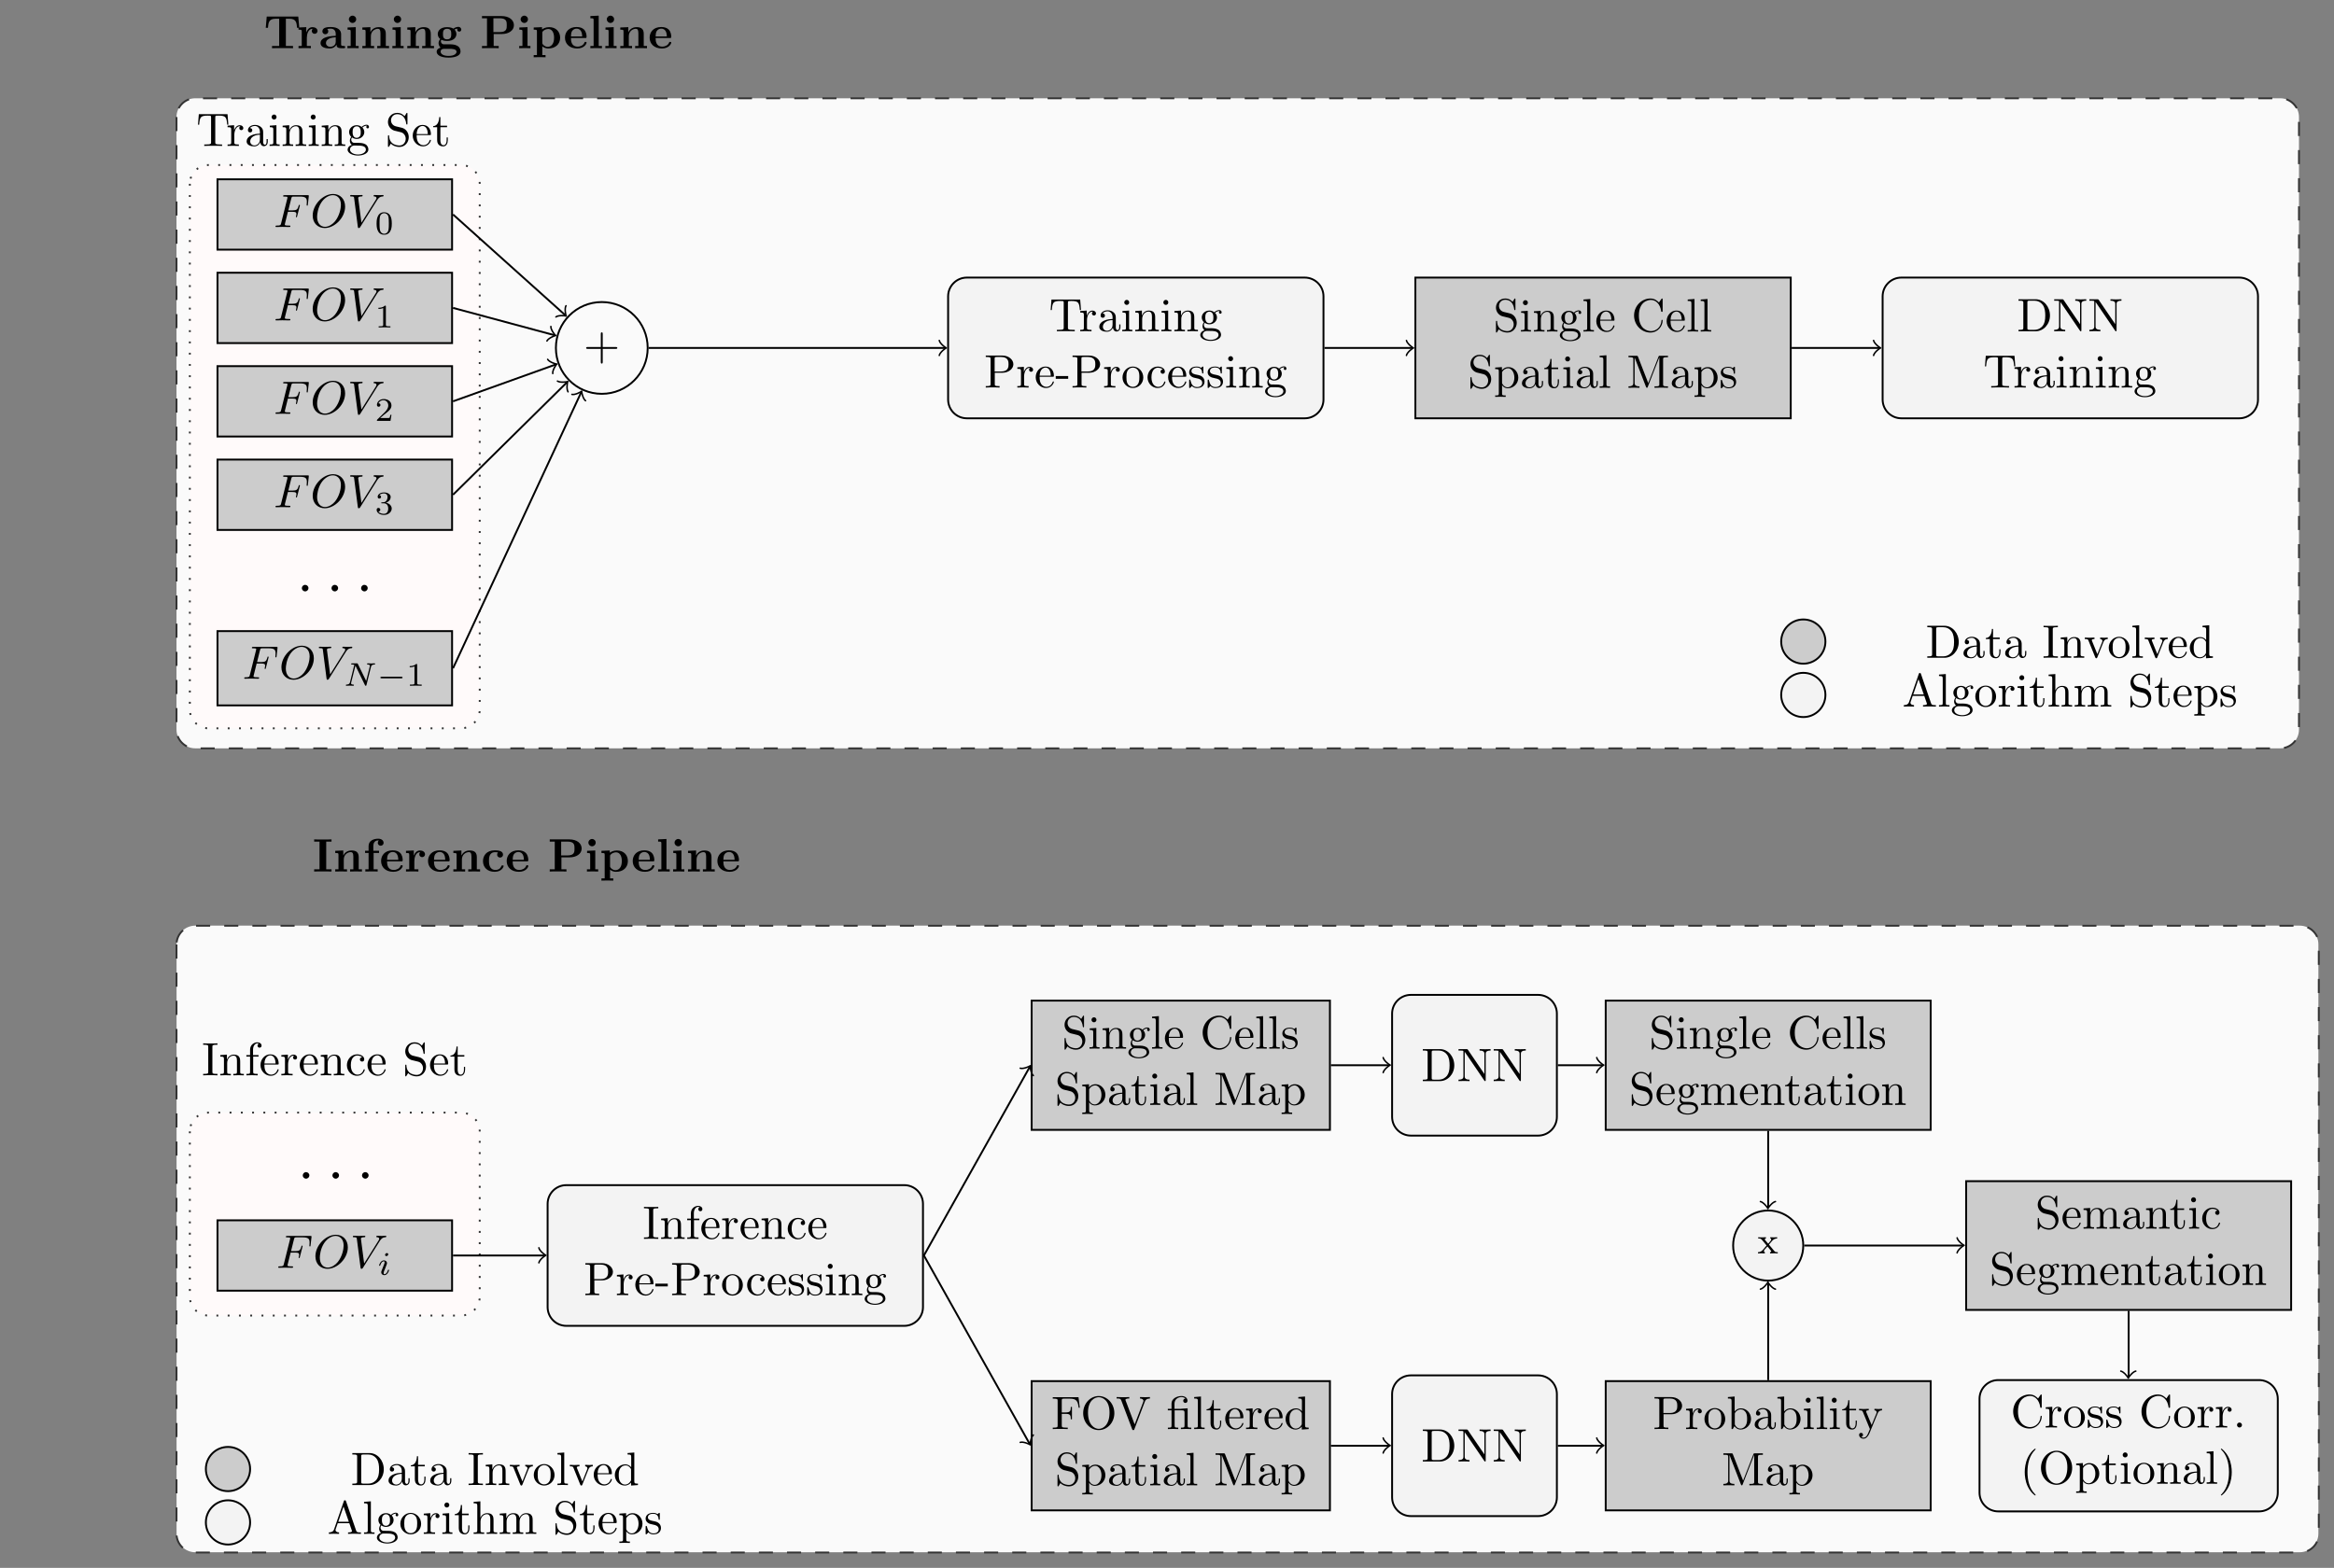 <?xml version="1.0" encoding="UTF-8"?>
<svg xmlns="http://www.w3.org/2000/svg" xmlns:xlink="http://www.w3.org/1999/xlink" width="529.782pt" height="355.982pt" viewBox="0 0 529.782 355.982" version="1.1">
<rect x="0" y="0" width="529.782" height="355.982" fill="#808080" stroke="none"/>
<defs>
<g>
<symbol overflow="visible" id="glyph0-0">
<path style="stroke:none;" d=""/>
</symbol>
<symbol overflow="visible" id="glyph0-1">
<path style="stroke:none;" d="M 7.094 -7.203 L 0.578 -7.203 L 0.391 -4.812 L 0.656 -4.812 C 0.797 -6.516 0.953 -6.875 2.562 -6.875 C 2.75 -6.875 3.031 -6.875 3.141 -6.859 C 3.359 -6.812 3.359 -6.688 3.359 -6.453 L 3.359 -0.844 C 3.359 -0.484 3.359 -0.328 2.25 -0.328 L 1.812 -0.328 L 1.812 0 C 2.25 -0.031 3.344 -0.031 3.828 -0.031 C 4.312 -0.031 5.422 -0.031 5.859 0 L 5.859 -0.328 L 5.422 -0.328 C 4.312 -0.328 4.312 -0.484 4.312 -0.844 L 4.312 -6.453 C 4.312 -6.656 4.312 -6.812 4.5 -6.859 C 4.625 -6.875 4.906 -6.875 5.109 -6.875 C 6.719 -6.875 6.875 -6.516 7.016 -4.812 L 7.281 -4.812 Z M 7.094 -7.203 "/>
</symbol>
<symbol overflow="visible" id="glyph0-2">
<path style="stroke:none;" d="M 1.781 -3.531 L 1.781 -4.703 L 0.297 -4.594 L 0.297 -4.25 C 1.047 -4.25 1.125 -4.188 1.125 -3.656 L 1.125 -0.812 C 1.125 -0.328 1.016 -0.328 0.297 -0.328 L 0.297 0 C 0.719 -0.016 1.219 -0.031 1.516 -0.031 C 1.938 -0.031 2.438 -0.031 2.859 0 L 2.859 -0.328 L 2.641 -0.328 C 1.844 -0.328 1.828 -0.453 1.828 -0.828 L 1.828 -2.469 C 1.828 -3.516 2.281 -4.469 3.078 -4.469 C 3.156 -4.469 3.188 -4.469 3.203 -4.453 C 3.172 -4.453 2.953 -4.312 2.953 -4.047 C 2.953 -3.75 3.188 -3.578 3.422 -3.578 C 3.609 -3.578 3.875 -3.719 3.875 -4.047 C 3.875 -4.391 3.547 -4.703 3.078 -4.703 C 2.312 -4.703 1.922 -3.984 1.781 -3.531 Z M 1.781 -3.531 "/>
</symbol>
<symbol overflow="visible" id="glyph0-3">
<path style="stroke:none;" d="M 3.547 -0.812 C 3.578 -0.391 3.875 0.062 4.375 0.062 C 4.594 0.062 5.25 -0.078 5.25 -0.953 L 5.25 -1.547 L 4.984 -1.547 L 4.984 -0.953 C 4.984 -0.328 4.719 -0.266 4.594 -0.266 C 4.25 -0.266 4.203 -0.75 4.203 -0.797 L 4.203 -2.922 C 4.203 -3.375 4.203 -3.781 3.812 -4.188 C 3.406 -4.594 2.875 -4.766 2.359 -4.766 C 1.484 -4.766 0.75 -4.266 0.75 -3.562 C 0.75 -3.25 0.969 -3.062 1.25 -3.062 C 1.547 -3.062 1.734 -3.281 1.734 -3.547 C 1.734 -3.688 1.688 -4.031 1.188 -4.047 C 1.484 -4.422 2 -4.531 2.344 -4.531 C 2.859 -4.531 3.469 -4.125 3.469 -3.172 L 3.469 -2.781 C 2.922 -2.75 2.188 -2.719 1.516 -2.391 C 0.719 -2.031 0.453 -1.484 0.453 -1.016 C 0.453 -0.156 1.484 0.109 2.156 0.109 C 2.859 0.109 3.344 -0.312 3.547 -0.812 Z M 3.469 -2.547 L 3.469 -1.484 C 3.469 -0.484 2.703 -0.109 2.219 -0.109 C 1.703 -0.109 1.266 -0.484 1.266 -1.016 C 1.266 -1.609 1.719 -2.484 3.469 -2.547 Z M 3.469 -2.547 "/>
</symbol>
<symbol overflow="visible" id="glyph0-4">
<path style="stroke:none;" d="M 1.891 -4.703 L 0.391 -4.594 L 0.391 -4.25 C 1.078 -4.25 1.188 -4.188 1.188 -3.672 L 1.188 -0.812 C 1.188 -0.328 1.062 -0.328 0.344 -0.328 L 0.344 0 C 0.688 -0.016 1.266 -0.031 1.516 -0.031 C 1.891 -0.031 2.266 -0.016 2.625 0 L 2.625 -0.328 C 1.922 -0.328 1.891 -0.391 1.891 -0.797 Z M 1.922 -6.547 C 1.922 -6.891 1.656 -7.125 1.359 -7.125 C 1.031 -7.125 0.797 -6.828 0.797 -6.547 C 0.797 -6.266 1.031 -5.984 1.359 -5.984 C 1.656 -5.984 1.922 -6.219 1.922 -6.547 Z M 1.922 -6.547 "/>
</symbol>
<symbol overflow="visible" id="glyph0-5">
<path style="stroke:none;" d="M 1.172 -3.656 L 1.172 -0.812 C 1.172 -0.328 1.047 -0.328 0.344 -0.328 L 0.344 0 C 0.719 -0.016 1.25 -0.031 1.547 -0.031 C 1.812 -0.031 2.375 -0.016 2.734 0 L 2.734 -0.328 C 2.016 -0.328 1.906 -0.328 1.906 -0.812 L 1.906 -2.766 C 1.906 -3.875 2.656 -4.469 3.344 -4.469 C 4.016 -4.469 4.125 -3.891 4.125 -3.281 L 4.125 -0.812 C 4.125 -0.328 4.016 -0.328 3.297 -0.328 L 3.297 0 C 3.672 -0.016 4.219 -0.031 4.5 -0.031 C 4.781 -0.031 5.328 -0.016 5.688 0 L 5.688 -0.328 C 5.141 -0.328 4.875 -0.328 4.859 -0.656 L 4.859 -2.688 C 4.859 -3.594 4.859 -3.922 4.531 -4.312 C 4.391 -4.484 4.031 -4.703 3.422 -4.703 C 2.641 -4.703 2.141 -4.25 1.844 -3.578 L 1.844 -4.703 L 0.344 -4.594 L 0.344 -4.25 C 1.078 -4.25 1.172 -4.188 1.172 -3.656 Z M 1.172 -3.656 "/>
</symbol>
<symbol overflow="visible" id="glyph0-6">
<path style="stroke:none;" d="M 2.359 -1.828 C 1.438 -1.828 1.438 -2.891 1.438 -3.141 C 1.438 -3.422 1.453 -3.766 1.609 -4.031 C 1.688 -4.156 1.938 -4.453 2.359 -4.453 C 3.281 -4.453 3.281 -3.391 3.281 -3.156 C 3.281 -2.859 3.281 -2.516 3.125 -2.25 C 3.031 -2.125 2.781 -1.828 2.359 -1.828 Z M 1.125 -1.422 C 1.125 -1.453 1.125 -1.703 1.312 -1.922 C 1.719 -1.625 2.156 -1.578 2.359 -1.578 C 3.359 -1.578 4.094 -2.312 4.094 -3.141 C 4.094 -3.531 3.922 -3.922 3.656 -4.172 C 4.031 -4.531 4.422 -4.594 4.609 -4.594 C 4.625 -4.594 4.688 -4.594 4.719 -4.578 C 4.594 -4.531 4.547 -4.422 4.547 -4.281 C 4.547 -4.109 4.688 -3.984 4.859 -3.984 C 4.953 -3.984 5.156 -4.047 5.156 -4.297 C 5.156 -4.484 5.031 -4.812 4.625 -4.812 C 4.406 -4.812 3.938 -4.75 3.484 -4.312 C 3.047 -4.672 2.594 -4.703 2.359 -4.703 C 1.375 -4.703 0.641 -3.969 0.641 -3.156 C 0.641 -2.688 0.875 -2.281 1.141 -2.047 C 1 -1.891 0.812 -1.547 0.812 -1.172 C 0.812 -0.844 0.953 -0.438 1.281 -0.219 C 0.641 -0.047 0.297 0.422 0.297 0.844 C 0.297 1.609 1.344 2.188 2.656 2.188 C 3.906 2.188 5.016 1.656 5.016 0.812 C 5.016 0.453 4.859 -0.094 4.312 -0.391 C 3.75 -0.688 3.141 -0.688 2.484 -0.688 C 2.219 -0.688 1.766 -0.688 1.688 -0.703 C 1.344 -0.75 1.125 -1.078 1.125 -1.422 Z M 2.656 1.953 C 1.578 1.953 0.844 1.406 0.844 0.844 C 0.844 0.344 1.25 -0.047 1.719 -0.078 L 2.359 -0.078 C 3.266 -0.078 4.453 -0.078 4.453 0.844 C 4.453 1.422 3.703 1.953 2.656 1.953 Z M 2.656 1.953 "/>
</symbol>
<symbol overflow="visible" id="glyph0-7">
<path style="stroke:none;" d="M 3.719 -4.125 L 2.359 -4.453 C 1.688 -4.625 1.281 -5.188 1.281 -5.812 C 1.281 -6.547 1.844 -7.203 2.688 -7.203 C 4.453 -7.203 4.688 -5.453 4.75 -4.984 C 4.766 -4.922 4.766 -4.859 4.891 -4.859 C 5.016 -4.859 5.016 -4.906 5.016 -5.109 L 5.016 -7.25 C 5.016 -7.422 5.016 -7.5 4.906 -7.5 C 4.828 -7.5 4.812 -7.484 4.75 -7.359 L 4.375 -6.75 C 4.047 -7.062 3.625 -7.5 2.672 -7.5 C 1.484 -7.5 0.594 -6.562 0.594 -5.438 C 0.594 -4.547 1.156 -3.781 1.984 -3.484 C 2.109 -3.453 2.656 -3.312 3.391 -3.141 C 3.688 -3.062 4 -2.984 4.297 -2.594 C 4.516 -2.312 4.625 -1.969 4.625 -1.625 C 4.625 -0.859 4.094 -0.094 3.203 -0.094 C 2.891 -0.094 2.078 -0.156 1.516 -0.672 C 0.906 -1.25 0.875 -1.922 0.859 -2.312 C 0.844 -2.422 0.766 -2.422 0.734 -2.422 C 0.594 -2.422 0.594 -2.344 0.594 -2.156 L 0.594 -0.016 C 0.594 0.156 0.594 0.234 0.719 0.234 C 0.781 0.234 0.797 0.219 0.875 0.094 C 0.875 0.078 0.906 0.047 1.25 -0.516 C 1.578 -0.156 2.266 0.234 3.219 0.234 C 4.453 0.234 5.312 -0.812 5.312 -1.984 C 5.312 -3.047 4.609 -3.922 3.719 -4.125 Z M 3.719 -4.125 "/>
</symbol>
<symbol overflow="visible" id="glyph0-8">
<path style="stroke:none;" d="M 1.188 -2.688 C 1.25 -4.266 2.156 -4.531 2.516 -4.531 C 3.609 -4.531 3.719 -3.094 3.719 -2.688 Z M 1.188 -2.453 L 4.156 -2.453 C 4.391 -2.453 4.422 -2.453 4.422 -2.688 C 4.422 -3.734 3.844 -4.766 2.516 -4.766 C 1.281 -4.766 0.297 -3.672 0.297 -2.344 C 0.297 -0.922 1.422 0.109 2.641 0.109 C 3.938 0.109 4.422 -1.062 4.422 -1.266 C 4.422 -1.375 4.328 -1.391 4.281 -1.391 C 4.188 -1.391 4.156 -1.328 4.141 -1.25 C 3.766 -0.156 2.812 -0.156 2.703 -0.156 C 2.172 -0.156 1.75 -0.469 1.5 -0.859 C 1.188 -1.375 1.188 -2.078 1.188 -2.453 Z M 1.188 -2.453 "/>
</symbol>
<symbol overflow="visible" id="glyph0-9">
<path style="stroke:none;" d="M 1.844 -4.25 L 3.359 -4.25 L 3.359 -4.594 L 1.844 -4.594 L 1.844 -6.547 L 1.578 -6.547 C 1.562 -5.672 1.25 -4.531 0.203 -4.484 L 0.203 -4.25 L 1.109 -4.25 L 1.109 -1.312 C 1.109 -0.016 2.094 0.109 2.484 0.109 C 3.234 0.109 3.531 -0.641 3.531 -1.312 L 3.531 -1.922 L 3.266 -1.922 L 3.266 -1.344 C 3.266 -0.547 2.953 -0.156 2.547 -0.156 C 1.844 -0.156 1.844 -1.125 1.844 -1.297 Z M 1.844 -4.25 "/>
</symbol>
<symbol overflow="visible" id="glyph0-10">
<path style="stroke:none;" d="M 2.391 -6.438 C 2.391 -6.828 2.422 -6.938 3.266 -6.938 L 3.547 -6.938 L 3.547 -7.266 C 3.172 -7.234 2.328 -7.234 1.922 -7.234 C 1.516 -7.234 0.672 -7.234 0.297 -7.266 L 0.297 -6.938 L 0.578 -6.938 C 1.422 -6.938 1.453 -6.828 1.453 -6.438 L 1.453 -0.828 C 1.453 -0.453 1.422 -0.328 0.578 -0.328 L 0.297 -0.328 L 0.297 0 C 0.672 -0.031 1.516 -0.031 1.922 -0.031 C 2.328 -0.031 3.172 -0.031 3.547 0 L 3.547 -0.328 L 3.266 -0.328 C 2.422 -0.328 2.391 -0.453 2.391 -0.828 Z M 2.391 -6.438 "/>
</symbol>
<symbol overflow="visible" id="glyph0-11">
<path style="stroke:none;" d="M 1.859 -4.594 L 1.859 -5.828 C 1.859 -6.75 2.375 -7.266 2.844 -7.266 C 2.875 -7.266 3.031 -7.266 3.188 -7.188 C 3.062 -7.156 2.875 -7.016 2.875 -6.75 C 2.875 -6.5 3.047 -6.281 3.328 -6.281 C 3.641 -6.281 3.797 -6.5 3.797 -6.75 C 3.797 -7.156 3.406 -7.5 2.844 -7.5 C 2.094 -7.5 1.188 -6.938 1.188 -5.812 L 1.188 -4.594 L 0.344 -4.594 L 0.344 -4.25 L 1.188 -4.25 L 1.188 -0.812 C 1.188 -0.328 1.078 -0.328 0.359 -0.328 L 0.359 0 C 0.781 -0.016 1.281 -0.031 1.578 -0.031 C 2 -0.031 2.5 -0.031 2.922 0 L 2.922 -0.328 L 2.703 -0.328 C 1.922 -0.328 1.891 -0.453 1.891 -0.828 L 1.891 -4.25 L 3.109 -4.25 L 3.109 -4.594 Z M 1.859 -4.594 "/>
</symbol>
<symbol overflow="visible" id="glyph0-12">
<path style="stroke:none;" d="M 1.25 -2.312 C 1.25 -4.047 2.125 -4.5 2.688 -4.5 C 2.781 -4.5 3.453 -4.484 3.812 -4.109 C 3.391 -4.078 3.312 -3.75 3.312 -3.625 C 3.312 -3.344 3.516 -3.125 3.812 -3.125 C 4.094 -3.125 4.297 -3.312 4.297 -3.625 C 4.297 -4.359 3.484 -4.766 2.672 -4.766 C 1.344 -4.766 0.359 -3.625 0.359 -2.297 C 0.359 -0.938 1.422 0.109 2.656 0.109 C 4.078 0.109 4.422 -1.156 4.422 -1.266 C 4.422 -1.375 4.312 -1.375 4.281 -1.375 C 4.188 -1.375 4.156 -1.328 4.141 -1.266 C 3.828 -0.281 3.141 -0.156 2.75 -0.156 C 2.188 -0.156 1.25 -0.609 1.25 -2.312 Z M 1.25 -2.312 "/>
</symbol>
<symbol overflow="visible" id="glyph0-13">
<path style="stroke:none;" d="M 4.359 -2.453 L 7.328 -2.453 C 7.469 -2.453 7.672 -2.453 7.672 -2.656 C 7.672 -2.875 7.469 -2.875 7.328 -2.875 L 4.359 -2.875 L 4.359 -5.859 C 4.359 -6 4.359 -6.203 4.141 -6.203 C 3.922 -6.203 3.922 -6 3.922 -5.859 L 3.922 -2.875 L 0.953 -2.875 C 0.797 -2.875 0.594 -2.875 0.594 -2.656 C 0.594 -2.453 0.797 -2.453 0.953 -2.453 L 3.922 -2.453 L 3.922 0.531 C 3.922 0.688 3.922 0.891 4.141 0.891 C 4.359 0.891 4.359 0.688 4.359 0.531 Z M 4.359 -2.453 "/>
</symbol>
<symbol overflow="visible" id="glyph0-14">
<path style="stroke:none;" d="M 2.422 -3.359 L 4.219 -3.359 C 5.484 -3.359 6.641 -4.219 6.641 -5.281 C 6.641 -6.328 5.594 -7.266 4.125 -7.266 L 0.375 -7.266 L 0.375 -6.938 L 0.625 -6.938 C 1.453 -6.938 1.469 -6.828 1.469 -6.438 L 1.469 -0.828 C 1.469 -0.453 1.453 -0.328 0.625 -0.328 L 0.375 -0.328 L 0.375 0 C 0.75 -0.031 1.531 -0.031 1.938 -0.031 C 2.344 -0.031 3.141 -0.031 3.516 0 L 3.516 -0.328 L 3.25 -0.328 C 2.438 -0.328 2.422 -0.453 2.422 -0.828 Z M 2.391 -3.641 L 2.391 -6.516 C 2.391 -6.859 2.406 -6.938 2.906 -6.938 L 3.859 -6.938 C 5.547 -6.938 5.547 -5.812 5.547 -5.281 C 5.547 -4.781 5.547 -3.641 3.859 -3.641 Z M 2.391 -3.641 "/>
</symbol>
<symbol overflow="visible" id="glyph0-15">
<path style="stroke:none;" d="M 2.938 -1.984 L 2.938 -2.609 L 0.109 -2.609 L 0.109 -1.984 Z M 2.938 -1.984 "/>
</symbol>
<symbol overflow="visible" id="glyph0-16">
<path style="stroke:none;" d="M 5.016 -2.281 C 5.016 -3.641 3.953 -4.766 2.656 -4.766 C 1.328 -4.766 0.297 -3.609 0.297 -2.281 C 0.297 -0.906 1.406 0.109 2.656 0.109 C 3.938 0.109 5.016 -0.922 5.016 -2.281 Z M 2.656 -0.156 C 2.203 -0.156 1.734 -0.375 1.453 -0.859 C 1.188 -1.328 1.188 -1.984 1.188 -2.359 C 1.188 -2.781 1.188 -3.359 1.438 -3.812 C 1.719 -4.312 2.219 -4.531 2.656 -4.531 C 3.125 -4.531 3.578 -4.297 3.859 -3.844 C 4.125 -3.391 4.125 -2.766 4.125 -2.359 C 4.125 -1.984 4.125 -1.406 3.891 -0.938 C 3.656 -0.453 3.188 -0.156 2.656 -0.156 Z M 2.656 -0.156 "/>
</symbol>
<symbol overflow="visible" id="glyph0-17">
<path style="stroke:none;" d="M 2.219 -2.062 C 2.453 -2.016 3.312 -1.844 3.312 -1.078 C 3.312 -0.547 2.953 -0.109 2.125 -0.109 C 1.219 -0.109 0.844 -0.719 0.641 -1.625 C 0.609 -1.766 0.594 -1.812 0.484 -1.812 C 0.344 -1.812 0.344 -1.734 0.344 -1.547 L 0.344 -0.141 C 0.344 0.047 0.344 0.109 0.469 0.109 C 0.516 0.109 0.531 0.109 0.734 -0.094 C 0.75 -0.109 0.75 -0.141 0.953 -0.344 C 1.422 0.109 1.891 0.109 2.125 0.109 C 3.344 0.109 3.828 -0.594 3.828 -1.359 C 3.828 -1.922 3.516 -2.25 3.391 -2.375 C 3.031 -2.719 2.625 -2.797 2.172 -2.891 C 1.578 -3 0.859 -3.141 0.859 -3.75 C 0.859 -4.125 1.141 -4.562 2.047 -4.562 C 3.219 -4.562 3.281 -3.609 3.297 -3.281 C 3.312 -3.188 3.406 -3.188 3.422 -3.188 C 3.562 -3.188 3.562 -3.234 3.562 -3.438 L 3.562 -4.516 C 3.562 -4.688 3.562 -4.766 3.453 -4.766 C 3.391 -4.766 3.375 -4.766 3.234 -4.641 C 3.203 -4.594 3.094 -4.5 3.047 -4.469 C 2.656 -4.766 2.219 -4.766 2.047 -4.766 C 0.75 -4.766 0.344 -4.047 0.344 -3.453 C 0.344 -3.078 0.516 -2.781 0.812 -2.547 C 1.156 -2.281 1.453 -2.219 2.219 -2.062 Z M 2.219 -2.062 "/>
</symbol>
<symbol overflow="visible" id="glyph0-18">
<path style="stroke:none;" d="M 1.891 -7.391 L 0.344 -7.266 L 0.344 -6.938 C 1.094 -6.938 1.188 -6.859 1.188 -6.344 L 1.188 -0.812 C 1.188 -0.328 1.062 -0.328 0.344 -0.328 L 0.344 0 C 0.703 -0.016 1.266 -0.031 1.531 -0.031 C 1.797 -0.031 2.312 -0.016 2.719 0 L 2.719 -0.328 C 2 -0.328 1.891 -0.328 1.891 -0.812 Z M 1.891 -7.391 "/>
</symbol>
<symbol overflow="visible" id="glyph0-19">
<path style="stroke:none;" d="M 0.594 -3.641 C 0.594 -1.438 2.312 0.234 4.297 0.234 C 6.031 0.234 7.078 -1.25 7.078 -2.484 C 7.078 -2.578 7.078 -2.656 6.938 -2.656 C 6.828 -2.656 6.828 -2.594 6.812 -2.484 C 6.719 -0.969 5.594 -0.094 4.422 -0.094 C 3.781 -0.094 1.688 -0.453 1.688 -3.625 C 1.688 -6.812 3.766 -7.172 4.422 -7.172 C 5.578 -7.172 6.516 -6.203 6.734 -4.656 C 6.75 -4.5 6.75 -4.469 6.906 -4.469 C 7.078 -4.469 7.078 -4.5 7.078 -4.719 L 7.078 -7.25 C 7.078 -7.422 7.078 -7.5 6.953 -7.5 C 6.922 -7.5 6.875 -7.5 6.781 -7.375 L 6.25 -6.594 C 5.859 -6.969 5.312 -7.5 4.297 -7.5 C 2.312 -7.5 0.594 -5.812 0.594 -3.641 Z M 0.594 -3.641 "/>
</symbol>
<symbol overflow="visible" id="glyph0-20">
<path style="stroke:none;" d="M 1.828 -4 L 1.828 -4.703 L 0.297 -4.594 L 0.297 -4.25 C 1.047 -4.25 1.125 -4.188 1.125 -3.719 L 1.125 1.25 C 1.125 1.734 1.016 1.734 0.297 1.734 L 0.297 2.062 C 0.656 2.047 1.219 2.031 1.484 2.031 C 1.781 2.031 2.312 2.047 2.688 2.062 L 2.688 1.734 C 1.984 1.734 1.859 1.734 1.859 1.25 L 1.859 -0.625 C 1.922 -0.453 2.359 0.109 3.172 0.109 C 4.438 0.109 5.547 -0.922 5.547 -2.297 C 5.547 -3.656 4.516 -4.703 3.312 -4.703 C 2.484 -4.703 2.047 -4.234 1.828 -4 Z M 1.859 -1.219 L 1.859 -3.578 C 2.172 -4.125 2.688 -4.438 3.234 -4.438 C 4.016 -4.438 4.656 -3.5 4.656 -2.297 C 4.656 -1.016 3.922 -0.109 3.125 -0.109 C 2.703 -0.109 2.297 -0.328 2.016 -0.766 C 1.859 -0.984 1.859 -1 1.859 -1.219 Z M 1.859 -1.219 "/>
</symbol>
<symbol overflow="visible" id="glyph0-21">
<path style="stroke:none;" d="M 2.562 -7.031 C 2.469 -7.266 2.438 -7.266 2.188 -7.266 L 0.391 -7.266 L 0.391 -6.938 L 0.656 -6.938 C 1.469 -6.938 1.484 -6.828 1.484 -6.438 L 1.484 -1.125 C 1.484 -0.828 1.484 -0.328 0.391 -0.328 L 0.391 0 C 0.766 -0.016 1.281 -0.031 1.641 -0.031 C 1.984 -0.031 2.516 -0.016 2.891 0 L 2.891 -0.328 C 1.781 -0.328 1.781 -0.828 1.781 -1.125 L 1.781 -6.859 L 1.797 -6.859 L 4.359 -0.234 C 4.422 -0.094 4.469 0 4.578 0 C 4.688 0 4.719 -0.078 4.766 -0.203 L 7.391 -6.938 L 7.391 -0.828 C 7.391 -0.453 7.375 -0.328 6.547 -0.328 L 6.297 -0.328 L 6.297 0 C 6.688 -0.031 7.422 -0.031 7.828 -0.031 C 8.25 -0.031 8.953 -0.031 9.359 0 L 9.359 -0.328 L 9.094 -0.328 C 8.281 -0.328 8.25 -0.453 8.25 -0.828 L 8.25 -6.438 C 8.25 -6.828 8.281 -6.938 9.094 -6.938 L 9.359 -6.938 L 9.359 -7.266 L 7.562 -7.266 C 7.281 -7.266 7.281 -7.25 7.203 -7.062 L 4.875 -1.078 Z M 2.562 -7.031 "/>
</symbol>
<symbol overflow="visible" id="glyph0-22">
<path style="stroke:none;" d="M 0.375 -7.266 L 0.375 -6.938 L 0.625 -6.938 C 1.453 -6.938 1.469 -6.828 1.469 -6.438 L 1.469 -0.828 C 1.469 -0.453 1.453 -0.328 0.625 -0.328 L 0.375 -0.328 L 0.375 0 L 4.266 0 C 6.047 0 7.516 -1.578 7.516 -3.578 C 7.516 -5.594 6.094 -7.266 4.266 -7.266 Z M 2.906 -0.328 C 2.406 -0.328 2.391 -0.406 2.391 -0.75 L 2.391 -6.516 C 2.391 -6.859 2.406 -6.938 2.906 -6.938 L 3.969 -6.938 C 4.625 -6.938 5.359 -6.703 5.906 -5.953 C 6.359 -5.312 6.453 -4.406 6.453 -3.578 C 6.453 -2.391 6.25 -1.75 5.875 -1.234 C 5.656 -0.953 5.047 -0.328 3.984 -0.328 Z M 2.906 -0.328 "/>
</symbol>
<symbol overflow="visible" id="glyph0-23">
<path style="stroke:none;" d="M 2.469 -7.125 C 2.375 -7.25 2.359 -7.266 2.156 -7.266 L 0.344 -7.266 L 0.344 -6.938 L 0.656 -6.938 C 0.812 -6.938 1.031 -6.922 1.188 -6.922 C 1.438 -6.891 1.453 -6.875 1.453 -6.672 L 1.453 -1.125 C 1.453 -0.828 1.453 -0.328 0.344 -0.328 L 0.344 0 C 0.719 -0.016 1.25 -0.031 1.594 -0.031 C 1.953 -0.031 2.469 -0.016 2.844 0 L 2.844 -0.328 C 1.75 -0.328 1.75 -0.828 1.75 -1.125 L 1.75 -6.656 C 1.797 -6.594 1.812 -6.594 1.844 -6.516 L 6.188 -0.141 C 6.281 -0.016 6.297 0 6.375 0 C 6.516 0 6.516 -0.078 6.516 -0.281 L 6.516 -6.156 C 6.516 -6.438 6.516 -6.938 7.625 -6.938 L 7.625 -7.266 C 7.25 -7.25 6.719 -7.234 6.375 -7.234 C 6.016 -7.234 5.5 -7.25 5.125 -7.266 L 5.125 -6.938 C 6.219 -6.938 6.219 -6.438 6.219 -6.156 L 6.219 -1.609 Z M 2.469 -7.125 "/>
</symbol>
<symbol overflow="visible" id="glyph0-24">
<path style="stroke:none;" d="M 6.188 -7.234 L 0.344 -7.234 L 0.344 -6.906 L 0.609 -6.906 C 1.422 -6.906 1.453 -6.781 1.453 -6.406 L 1.453 -0.828 C 1.453 -0.453 1.422 -0.328 0.609 -0.328 L 0.344 -0.328 L 0.344 0 C 0.719 -0.031 1.547 -0.031 1.969 -0.031 C 2.406 -0.031 3.375 -0.031 3.75 0 L 3.75 -0.328 L 3.406 -0.328 C 2.391 -0.328 2.391 -0.469 2.391 -0.844 L 2.391 -3.453 L 3.312 -3.453 C 4.328 -3.453 4.438 -3.125 4.438 -2.219 L 4.703 -2.219 L 4.703 -5.031 L 4.438 -5.031 C 4.438 -4.141 4.328 -3.781 3.312 -3.781 L 2.391 -3.781 L 2.391 -6.484 C 2.391 -6.828 2.422 -6.906 2.922 -6.906 L 4.188 -6.906 C 5.781 -6.906 6.047 -6.312 6.219 -4.844 L 6.484 -4.844 Z M 6.188 -7.234 "/>
</symbol>
<symbol overflow="visible" id="glyph0-25">
<path style="stroke:none;" d="M 7.672 -3.609 C 7.672 -5.781 6.062 -7.5 4.125 -7.5 C 2.219 -7.5 0.594 -5.797 0.594 -3.609 C 0.594 -1.422 2.234 0.234 4.125 0.234 C 6.062 0.234 7.672 -1.453 7.672 -3.609 Z M 4.141 -0.047 C 3.125 -0.047 1.688 -0.984 1.688 -3.75 C 1.688 -6.516 3.25 -7.234 4.125 -7.234 C 5.047 -7.234 6.578 -6.484 6.578 -3.75 C 6.578 -0.938 5.125 -0.047 4.141 -0.047 Z M 4.141 -0.047 "/>
</symbol>
<symbol overflow="visible" id="glyph0-26">
<path style="stroke:none;" d="M 6.609 -6.219 C 6.75 -6.625 7.047 -6.922 7.766 -6.938 L 7.766 -7.266 C 7.438 -7.25 7.016 -7.234 6.734 -7.234 C 6.422 -7.234 5.797 -7.25 5.516 -7.266 L 5.516 -6.938 C 6.078 -6.922 6.297 -6.656 6.297 -6.406 C 6.297 -6.328 6.266 -6.25 6.25 -6.188 L 4.297 -1.062 L 2.266 -6.438 C 2.203 -6.594 2.203 -6.609 2.203 -6.625 C 2.203 -6.938 2.812 -6.938 3.078 -6.938 L 3.078 -7.266 C 2.688 -7.234 1.953 -7.234 1.547 -7.234 C 1.047 -7.234 0.578 -7.25 0.203 -7.266 L 0.203 -6.938 C 0.891 -6.938 1.094 -6.938 1.25 -6.531 L 3.719 0 C 3.781 0.203 3.844 0.234 3.984 0.234 C 4.156 0.234 4.188 0.188 4.234 0.031 Z M 6.609 -6.219 "/>
</symbol>
<symbol overflow="visible" id="glyph0-27">
<path style="stroke:none;" d="M 3.516 -4.25 C 4 -4.25 4.078 -4.125 4.078 -3.688 L 4.078 -0.812 C 4.078 -0.328 3.953 -0.328 3.25 -0.328 L 3.25 0 C 3.594 -0.016 4.156 -0.031 4.422 -0.031 C 4.688 -0.031 5.219 -0.016 5.609 0 L 5.609 -0.328 C 4.891 -0.328 4.781 -0.328 4.781 -0.812 L 4.781 -4.719 L 3.438 -4.625 C 3.266 -4.609 3.25 -4.594 3.25 -4.594 C 3.219 -4.594 3.203 -4.594 3.047 -4.594 L 1.797 -4.594 L 1.797 -5.781 C 1.797 -6.844 2.719 -7.266 3.375 -7.266 C 3.688 -7.266 4.078 -7.156 4.281 -6.922 C 3.859 -6.891 3.781 -6.594 3.781 -6.422 C 3.781 -6.078 4.062 -5.938 4.266 -5.938 C 4.516 -5.938 4.75 -6.109 4.75 -6.422 C 4.75 -7.062 4.172 -7.5 3.391 -7.5 C 2.391 -7.5 1.125 -6.953 1.125 -5.797 L 1.125 -4.594 L 0.281 -4.594 L 0.281 -4.25 L 1.125 -4.25 L 1.125 -0.812 C 1.125 -0.328 1.016 -0.328 0.297 -0.328 L 0.297 0 C 0.656 -0.016 1.219 -0.031 1.484 -0.031 C 1.75 -0.031 2.266 -0.016 2.656 0 L 2.656 -0.328 C 1.953 -0.328 1.828 -0.328 1.828 -0.812 L 1.828 -4.25 Z M 3.516 -4.25 "/>
</symbol>
<symbol overflow="visible" id="glyph0-28">
<path style="stroke:none;" d="M 4.047 -0.578 L 4.047 0.109 L 5.609 0 L 5.609 -0.328 C 4.859 -0.328 4.781 -0.406 4.781 -0.922 L 4.781 -7.391 L 3.25 -7.266 L 3.25 -6.938 C 3.984 -6.938 4.078 -6.859 4.078 -6.344 L 4.078 -4.047 C 3.766 -4.422 3.312 -4.703 2.734 -4.703 C 1.484 -4.703 0.359 -3.656 0.359 -2.281 C 0.359 -0.938 1.406 0.109 2.625 0.109 C 3.297 0.109 3.781 -0.25 4.047 -0.578 Z M 4.047 -3.438 L 4.047 -1.25 C 4.047 -1.062 4.047 -1.047 3.922 -0.859 C 3.609 -0.344 3.125 -0.109 2.672 -0.109 C 2.188 -0.109 1.812 -0.391 1.547 -0.797 C 1.281 -1.234 1.25 -1.844 1.25 -2.281 C 1.25 -2.672 1.266 -3.312 1.578 -3.781 C 1.797 -4.125 2.203 -4.469 2.781 -4.469 C 3.156 -4.469 3.594 -4.312 3.922 -3.828 C 4.047 -3.656 4.047 -3.625 4.047 -3.438 Z M 4.047 -3.438 "/>
</symbol>
<symbol overflow="visible" id="glyph0-29">
<path style="stroke:none;" d="M 1.172 -3.656 L 1.172 -0.812 C 1.172 -0.328 1.047 -0.328 0.344 -0.328 L 0.344 0 C 0.719 -0.016 1.25 -0.031 1.547 -0.031 C 1.812 -0.031 2.375 -0.016 2.734 0 L 2.734 -0.328 C 2.016 -0.328 1.906 -0.328 1.906 -0.812 L 1.906 -2.766 C 1.906 -3.875 2.656 -4.469 3.344 -4.469 C 4.016 -4.469 4.125 -3.891 4.125 -3.281 L 4.125 -0.812 C 4.125 -0.328 4.016 -0.328 3.297 -0.328 L 3.297 0 C 3.672 -0.016 4.219 -0.031 4.5 -0.031 C 4.781 -0.031 5.328 -0.016 5.688 0 L 5.688 -0.328 C 4.984 -0.328 4.859 -0.328 4.859 -0.812 L 4.859 -2.766 C 4.859 -3.875 5.625 -4.469 6.297 -4.469 C 6.969 -4.469 7.094 -3.891 7.094 -3.281 L 7.094 -0.812 C 7.094 -0.328 6.969 -0.328 6.25 -0.328 L 6.25 0 C 6.625 -0.016 7.172 -0.031 7.453 -0.031 C 7.734 -0.031 8.281 -0.016 8.656 0 L 8.656 -0.328 C 8.094 -0.328 7.828 -0.328 7.828 -0.656 L 7.828 -2.688 C 7.828 -3.594 7.828 -3.922 7.484 -4.312 C 7.344 -4.484 6.984 -4.703 6.375 -4.703 C 5.484 -4.703 5.016 -4.062 4.828 -3.656 C 4.688 -4.594 3.891 -4.703 3.422 -4.703 C 2.641 -4.703 2.141 -4.25 1.844 -3.578 L 1.844 -4.703 L 0.344 -4.594 L 0.344 -4.25 C 1.078 -4.25 1.172 -4.188 1.172 -3.656 Z M 1.172 -3.656 "/>
</symbol>
<symbol overflow="visible" id="glyph0-30">
<path style="stroke:none;" d="M 1.828 -4.016 L 1.828 -7.391 L 0.297 -7.266 L 0.297 -6.938 C 1.047 -6.938 1.125 -6.859 1.125 -6.344 L 1.125 0 L 1.391 0 C 1.406 -0.016 1.484 -0.156 1.781 -0.656 C 1.938 -0.422 2.391 0.109 3.172 0.109 C 4.438 0.109 5.547 -0.922 5.547 -2.297 C 5.547 -3.656 4.5 -4.703 3.281 -4.703 C 2.453 -4.703 2 -4.203 1.828 -4.016 Z M 1.859 -1.219 L 1.859 -3.406 C 1.859 -3.609 1.859 -3.625 1.984 -3.781 C 2.391 -4.391 2.984 -4.469 3.234 -4.469 C 3.719 -4.469 4.094 -4.188 4.359 -3.781 C 4.625 -3.359 4.656 -2.75 4.656 -2.312 C 4.656 -1.922 4.641 -1.281 4.328 -0.797 C 4.109 -0.469 3.703 -0.109 3.125 -0.109 C 2.656 -0.109 2.266 -0.375 2.016 -0.766 C 1.859 -0.984 1.859 -1.016 1.859 -1.219 Z M 1.859 -1.219 "/>
</symbol>
<symbol overflow="visible" id="glyph0-31">
<path style="stroke:none;" d="M 4.422 -3.578 C 4.688 -4.25 5.234 -4.25 5.406 -4.25 L 5.406 -4.594 C 5.156 -4.562 4.859 -4.547 4.609 -4.547 C 4.422 -4.547 3.922 -4.578 3.688 -4.594 L 3.688 -4.25 C 4.016 -4.25 4.188 -4.062 4.188 -3.797 C 4.188 -3.688 4.172 -3.672 4.125 -3.547 L 3.047 -0.922 L 1.859 -3.781 C 1.812 -3.891 1.797 -3.938 1.797 -3.984 C 1.797 -4.25 2.188 -4.25 2.391 -4.25 L 2.391 -4.594 C 2.125 -4.578 1.422 -4.547 1.234 -4.547 C 0.953 -4.547 0.516 -4.562 0.203 -4.594 L 0.203 -4.25 C 0.719 -4.25 0.922 -4.25 1.062 -3.891 L 2.656 0 C 2.609 0.141 2.453 0.484 2.391 0.625 C 2.156 1.219 1.859 1.953 1.188 1.953 C 1.125 1.953 0.891 1.953 0.688 1.75 C 1.016 1.719 1.094 1.484 1.094 1.312 C 1.094 1.031 0.891 0.859 0.656 0.859 C 0.438 0.859 0.203 1 0.203 1.312 C 0.203 1.797 0.656 2.188 1.188 2.188 C 1.844 2.188 2.281 1.578 2.547 0.969 Z M 4.422 -3.578 "/>
</symbol>
<symbol overflow="visible" id="glyph0-32">
<path style="stroke:none;" d="M 2.047 -0.562 C 2.047 -0.875 1.781 -1.125 1.484 -1.125 C 1.172 -1.125 0.922 -0.875 0.922 -0.562 C 0.922 -0.25 1.172 0 1.484 0 C 1.781 0 2.047 -0.25 2.047 -0.562 Z M 2.047 -0.562 "/>
</symbol>
<symbol overflow="visible" id="glyph0-33">
<path style="stroke:none;" d="M 3.516 2.547 C 3.516 2.516 3.516 2.5 3.344 2.312 C 2.016 0.984 1.672 -1.031 1.672 -2.656 C 1.672 -4.516 2.078 -6.359 3.391 -7.688 C 3.516 -7.828 3.516 -7.844 3.516 -7.875 C 3.516 -7.953 3.484 -7.984 3.422 -7.984 C 3.312 -7.984 2.359 -7.25 1.719 -5.906 C 1.188 -4.734 1.047 -3.547 1.047 -2.656 C 1.047 -1.828 1.172 -0.547 1.75 0.656 C 2.391 1.969 3.312 2.656 3.422 2.656 C 3.484 2.656 3.516 2.625 3.516 2.547 Z M 3.516 2.547 "/>
</symbol>
<symbol overflow="visible" id="glyph0-34">
<path style="stroke:none;" d="M 3.078 -2.656 C 3.078 -3.484 2.953 -4.781 2.375 -5.984 C 1.734 -7.281 0.812 -7.984 0.719 -7.984 C 0.656 -7.984 0.609 -7.938 0.609 -7.875 C 0.609 -7.844 0.609 -7.828 0.812 -7.625 C 1.844 -6.578 2.453 -4.891 2.453 -2.656 C 2.453 -0.844 2.062 1.031 0.75 2.375 C 0.609 2.5 0.609 2.516 0.609 2.547 C 0.609 2.625 0.656 2.656 0.719 2.656 C 0.812 2.656 1.781 1.938 2.406 0.578 C 2.953 -0.578 3.078 -1.766 3.078 -2.656 Z M 3.078 -2.656 "/>
</symbol>
<symbol overflow="visible" id="glyph0-35">
<path style="stroke:none;" d="M 4.422 -3.547 C 4.516 -3.781 4.703 -4.25 5.406 -4.25 L 5.406 -4.594 C 5.156 -4.562 4.859 -4.547 4.609 -4.547 C 4.359 -4.547 3.859 -4.578 3.688 -4.594 L 3.688 -4.25 C 4.078 -4.25 4.188 -4 4.188 -3.797 C 4.188 -3.703 4.172 -3.656 4.125 -3.547 L 3.047 -0.828 L 1.844 -3.797 C 1.781 -3.938 1.781 -3.953 1.781 -3.984 C 1.781 -4.25 2.203 -4.25 2.391 -4.25 L 2.391 -4.594 C 2.078 -4.578 1.484 -4.547 1.234 -4.547 C 0.953 -4.547 0.516 -4.562 0.203 -4.594 L 0.203 -4.25 C 0.875 -4.25 0.922 -4.188 1.047 -3.859 L 2.578 -0.078 C 2.656 0.062 2.672 0.109 2.812 0.109 C 2.953 0.109 2.984 0.016 3.031 -0.078 Z M 4.422 -3.547 "/>
</symbol>
<symbol overflow="visible" id="glyph0-36">
<path style="stroke:none;" d="M 4.234 -7.406 C 4.188 -7.547 4.156 -7.625 3.984 -7.625 C 3.812 -7.625 3.781 -7.562 3.734 -7.406 L 1.531 -1.047 C 1.344 -0.5 0.922 -0.344 0.344 -0.328 L 0.344 0 C 0.578 -0.016 1.047 -0.031 1.422 -0.031 C 1.75 -0.031 2.312 -0.016 2.656 0 L 2.656 -0.328 C 2.125 -0.328 1.844 -0.594 1.844 -0.875 C 1.844 -0.906 1.859 -1.016 1.875 -1.031 L 2.359 -2.422 L 4.984 -2.422 L 5.547 -0.797 C 5.562 -0.75 5.594 -0.688 5.594 -0.656 C 5.594 -0.328 4.984 -0.328 4.703 -0.328 L 4.703 0 C 5.094 -0.031 5.828 -0.031 6.234 -0.031 C 6.688 -0.031 7.188 -0.016 7.625 0 L 7.625 -0.328 L 7.438 -0.328 C 6.797 -0.328 6.656 -0.406 6.531 -0.75 Z M 3.672 -6.219 L 4.875 -2.75 L 2.484 -2.75 Z M 3.672 -6.219 "/>
</symbol>
<symbol overflow="visible" id="glyph0-37">
<path style="stroke:none;" d="M 1.172 -0.812 C 1.172 -0.328 1.047 -0.328 0.344 -0.328 L 0.344 0 C 0.719 -0.016 1.25 -0.031 1.547 -0.031 C 1.812 -0.031 2.375 -0.016 2.734 0 L 2.734 -0.328 C 2.016 -0.328 1.906 -0.328 1.906 -0.812 L 1.906 -2.766 C 1.906 -3.875 2.656 -4.469 3.344 -4.469 C 4.016 -4.469 4.125 -3.891 4.125 -3.281 L 4.125 -0.812 C 4.125 -0.328 4.016 -0.328 3.297 -0.328 L 3.297 0 C 3.672 -0.016 4.219 -0.031 4.5 -0.031 C 4.781 -0.031 5.328 -0.016 5.688 0 L 5.688 -0.328 C 5.141 -0.328 4.875 -0.328 4.859 -0.656 L 4.859 -2.688 C 4.859 -3.594 4.859 -3.922 4.531 -4.312 C 4.391 -4.484 4.031 -4.703 3.422 -4.703 C 2.516 -4.703 2.047 -4.062 1.875 -3.656 L 1.875 -7.391 L 0.344 -7.266 L 0.344 -6.938 C 1.078 -6.938 1.172 -6.859 1.172 -6.344 Z M 1.172 -0.812 "/>
</symbol>
<symbol overflow="visible" id="glyph1-0">
<path style="stroke:none;" d=""/>
</symbol>
<symbol overflow="visible" id="glyph1-1">
<path style="stroke:none;" d="M 2.828 -0.734 C 2.828 -1.188 2.453 -1.484 2.078 -1.484 C 1.641 -1.484 1.328 -1.125 1.328 -0.75 C 1.328 -0.312 1.703 0 2.062 0 C 2.516 0 2.828 -0.375 2.828 -0.734 Z M 2.828 -0.734 "/>
</symbol>
<symbol overflow="visible" id="glyph2-0">
<path style="stroke:none;" d=""/>
</symbol>
<symbol overflow="visible" id="glyph2-1">
<path style="stroke:none;" d="M 3.219 -3.453 L 4.25 -3.453 C 5.047 -3.453 5.141 -3.281 5.141 -2.984 C 5.141 -2.906 5.141 -2.781 5.062 -2.453 C 5.047 -2.406 5.031 -2.359 5.031 -2.344 C 5.031 -2.25 5.094 -2.219 5.156 -2.219 C 5.266 -2.219 5.266 -2.25 5.312 -2.438 L 5.906 -4.75 C 5.938 -4.859 5.938 -4.891 5.938 -4.922 C 5.938 -4.938 5.922 -5.031 5.812 -5.031 C 5.703 -5.031 5.688 -4.984 5.656 -4.812 C 5.422 -3.984 5.188 -3.781 4.281 -3.781 L 3.312 -3.781 L 3.984 -6.484 C 4.094 -6.859 4.094 -6.906 4.562 -6.906 L 5.969 -6.906 C 7.281 -6.906 7.516 -6.547 7.516 -5.734 C 7.516 -5.484 7.516 -5.453 7.484 -5.156 C 7.469 -5.016 7.469 -5 7.469 -4.969 C 7.469 -4.922 7.5 -4.844 7.594 -4.844 C 7.719 -4.844 7.719 -4.906 7.75 -5.109 L 7.953 -6.953 C 7.984 -7.234 7.938 -7.234 7.672 -7.234 L 2.453 -7.234 C 2.25 -7.234 2.141 -7.234 2.141 -7.016 C 2.141 -6.906 2.234 -6.906 2.438 -6.906 C 2.828 -6.906 3.125 -6.906 3.125 -6.719 C 3.125 -6.672 3.125 -6.656 3.078 -6.453 L 1.672 -0.828 C 1.562 -0.422 1.547 -0.328 0.703 -0.328 C 0.516 -0.328 0.406 -0.328 0.406 -0.125 C 0.406 0 0.531 0 0.562 0 C 0.875 0 1.656 -0.031 1.969 -0.031 C 2.312 -0.031 3.203 0 3.547 0 C 3.656 0 3.781 0 3.781 -0.203 C 3.781 -0.281 3.719 -0.312 3.719 -0.312 C 3.688 -0.328 3.656 -0.328 3.422 -0.328 C 3.188 -0.328 3.125 -0.328 2.859 -0.344 C 2.547 -0.391 2.516 -0.422 2.516 -0.562 C 2.516 -0.578 2.516 -0.656 2.562 -0.812 Z M 3.219 -3.453 "/>
</symbol>
<symbol overflow="visible" id="glyph2-2">
<path style="stroke:none;" d="M 7.875 -4.641 C 7.875 -6.359 6.75 -7.5 5.156 -7.5 C 2.859 -7.5 0.516 -5.094 0.516 -2.609 C 0.516 -0.844 1.719 0.234 3.25 0.234 C 5.5 0.234 7.875 -2.094 7.875 -4.641 Z M 3.312 -0.047 C 2.25 -0.047 1.516 -0.906 1.516 -2.312 C 1.516 -2.781 1.656 -4.328 2.484 -5.578 C 3.219 -6.688 4.25 -7.234 5.094 -7.234 C 5.969 -7.234 6.922 -6.641 6.922 -5.047 C 6.922 -4.281 6.641 -2.625 5.594 -1.312 C 5.078 -0.672 4.203 -0.047 3.312 -0.047 Z M 3.312 -0.047 "/>
</symbol>
<symbol overflow="visible" id="glyph2-3">
<path style="stroke:none;" d="M 6.688 -6.047 C 7.203 -6.891 7.656 -6.922 8.047 -6.938 C 8.172 -6.953 8.188 -7.125 8.188 -7.141 C 8.188 -7.219 8.125 -7.266 8.047 -7.266 C 7.766 -7.266 7.453 -7.234 7.172 -7.234 C 6.828 -7.234 6.453 -7.266 6.125 -7.266 C 6.047 -7.266 5.922 -7.266 5.922 -7.062 C 5.922 -6.953 6.016 -6.938 6.094 -6.938 C 6.375 -6.922 6.578 -6.812 6.578 -6.594 C 6.578 -6.422 6.422 -6.188 6.422 -6.188 L 3.156 -0.984 L 2.422 -6.625 C 2.422 -6.797 2.672 -6.938 3.156 -6.938 C 3.312 -6.938 3.422 -6.938 3.422 -7.156 C 3.422 -7.25 3.344 -7.266 3.281 -7.266 C 2.859 -7.266 2.391 -7.234 1.953 -7.234 C 1.766 -7.234 1.562 -7.25 1.375 -7.25 C 1.188 -7.25 0.984 -7.266 0.797 -7.266 C 0.719 -7.266 0.594 -7.266 0.594 -7.062 C 0.594 -6.938 0.688 -6.938 0.859 -6.938 C 1.453 -6.938 1.469 -6.844 1.5 -6.578 L 2.344 -0.016 C 2.375 0.203 2.422 0.234 2.547 0.234 C 2.719 0.234 2.766 0.188 2.859 0.047 Z M 6.688 -6.047 "/>
</symbol>
<symbol overflow="visible" id="glyph3-0">
<path style="stroke:none;" d=""/>
</symbol>
<symbol overflow="visible" id="glyph3-1">
<path style="stroke:none;" d="M 3.844 -2.375 C 3.844 -3.203 3.75 -3.781 3.406 -4.312 C 3.172 -4.656 2.719 -4.953 2.109 -4.953 C 0.391 -4.953 0.391 -2.922 0.391 -2.375 C 0.391 -1.844 0.391 0.156 2.109 0.156 C 3.844 0.156 3.844 -1.844 3.844 -2.375 Z M 2.109 -0.062 C 1.781 -0.062 1.312 -0.266 1.172 -0.875 C 1.062 -1.312 1.062 -1.922 1.062 -2.469 C 1.062 -3.016 1.062 -3.578 1.172 -4 C 1.328 -4.578 1.812 -4.734 2.109 -4.734 C 2.516 -4.734 2.906 -4.5 3.047 -4.062 C 3.156 -3.656 3.172 -3.125 3.172 -2.469 C 3.172 -1.922 3.172 -1.375 3.078 -0.906 C 2.922 -0.219 2.422 -0.062 2.109 -0.062 Z M 2.109 -0.062 "/>
</symbol>
<symbol overflow="visible" id="glyph3-2">
<path style="stroke:none;" d="M 2.5 -4.734 C 2.5 -4.938 2.484 -4.953 2.266 -4.953 C 1.797 -4.484 1.125 -4.469 0.812 -4.469 L 0.812 -4.203 C 0.984 -4.203 1.484 -4.203 1.891 -4.406 L 1.891 -0.609 C 1.891 -0.359 1.891 -0.266 1.141 -0.266 L 0.859 -0.266 L 0.859 0 C 1 0 1.922 -0.031 2.188 -0.031 C 2.422 -0.031 3.359 0 3.531 0 L 3.531 -0.266 L 3.234 -0.266 C 2.5 -0.266 2.5 -0.359 2.5 -0.609 Z M 2.5 -4.734 "/>
</symbol>
<symbol overflow="visible" id="glyph3-3">
<path style="stroke:none;" d="M 3.766 -1.359 L 3.516 -1.359 C 3.484 -1.188 3.406 -0.75 3.312 -0.672 C 3.25 -0.641 2.688 -0.641 2.578 -0.641 L 1.203 -0.641 C 1.984 -1.328 2.25 -1.531 2.703 -1.891 C 3.25 -2.328 3.766 -2.781 3.766 -3.5 C 3.766 -4.391 2.969 -4.953 2.016 -4.953 C 1.094 -4.953 0.469 -4.297 0.469 -3.609 C 0.469 -3.234 0.797 -3.203 0.859 -3.203 C 1.047 -3.203 1.266 -3.328 1.266 -3.594 C 1.266 -3.734 1.203 -3.984 0.812 -3.984 C 1.047 -4.516 1.562 -4.688 1.906 -4.688 C 2.656 -4.688 3.047 -4.094 3.047 -3.5 C 3.047 -2.844 2.578 -2.328 2.344 -2.062 L 0.547 -0.297 C 0.469 -0.219 0.469 -0.203 0.469 0 L 3.547 0 Z M 3.766 -1.359 "/>
</symbol>
<symbol overflow="visible" id="glyph3-4">
<path style="stroke:none;" d="M 2.031 -2.484 C 2.609 -2.484 3.031 -2.094 3.031 -1.297 C 3.031 -0.359 2.5 -0.094 2.062 -0.094 C 1.766 -0.094 1.109 -0.172 0.797 -0.609 C 1.141 -0.625 1.234 -0.875 1.234 -1.031 C 1.234 -1.266 1.047 -1.438 0.812 -1.438 C 0.609 -1.438 0.406 -1.312 0.406 -1 C 0.406 -0.312 1.172 0.156 2.078 0.156 C 3.109 0.156 3.828 -0.547 3.828 -1.297 C 3.828 -1.875 3.359 -2.453 2.531 -2.625 C 3.312 -2.906 3.594 -3.469 3.594 -3.922 C 3.594 -4.516 2.922 -4.953 2.094 -4.953 C 1.266 -4.953 0.641 -4.547 0.641 -3.953 C 0.641 -3.703 0.797 -3.562 1.016 -3.562 C 1.25 -3.562 1.406 -3.734 1.406 -3.938 C 1.406 -4.156 1.25 -4.312 1.016 -4.328 C 1.281 -4.656 1.797 -4.734 2.078 -4.734 C 2.406 -4.734 2.875 -4.562 2.875 -3.922 C 2.875 -3.609 2.766 -3.266 2.578 -3.031 C 2.328 -2.75 2.125 -2.734 1.75 -2.719 C 1.562 -2.703 1.547 -2.703 1.516 -2.688 C 1.5 -2.688 1.438 -2.672 1.438 -2.594 C 1.438 -2.484 1.5 -2.484 1.625 -2.484 Z M 2.031 -2.484 "/>
</symbol>
<symbol overflow="visible" id="glyph4-0">
<path style="stroke:none;" d=""/>
</symbol>
<symbol overflow="visible" id="glyph4-1">
<path style="stroke:none;" d="M 6.219 -4.281 C 6.297 -4.562 6.406 -4.812 7 -4.828 C 7.047 -4.828 7.156 -4.828 7.156 -4.984 C 7.156 -5.031 7.125 -5.094 7.047 -5.094 C 6.797 -5.094 6.516 -5.062 6.266 -5.062 C 6.094 -5.062 5.656 -5.094 5.484 -5.094 C 5.438 -5.094 5.328 -5.094 5.328 -4.922 C 5.328 -4.828 5.422 -4.828 5.5 -4.828 C 5.844 -4.812 5.969 -4.703 5.969 -4.516 C 5.969 -4.453 5.969 -4.422 5.938 -4.344 L 5.125 -1.094 L 3.234 -4.969 C 3.172 -5.094 3.156 -5.094 2.984 -5.094 L 1.953 -5.094 C 1.812 -5.094 1.719 -5.094 1.719 -4.922 C 1.719 -4.828 1.812 -4.828 1.969 -4.828 C 2.125 -4.828 2.281 -4.812 2.438 -4.781 L 1.453 -0.797 C 1.375 -0.516 1.25 -0.297 0.672 -0.266 C 0.625 -0.266 0.516 -0.266 0.516 -0.109 C 0.516 -0.031 0.578 0 0.625 0 C 0.875 0 1.141 -0.031 1.406 -0.031 C 1.578 -0.031 2.016 0 2.188 0 C 2.266 0 2.344 -0.031 2.344 -0.156 C 2.344 -0.266 2.25 -0.266 2.172 -0.266 C 1.703 -0.281 1.703 -0.484 1.703 -0.578 C 1.703 -0.609 1.703 -0.641 1.734 -0.766 L 2.688 -4.578 L 4.859 -0.125 C 4.922 0 4.953 0 5.031 0 C 5.141 0 5.141 -0.016 5.188 -0.156 Z M 6.219 -4.281 "/>
</symbol>
<symbol overflow="visible" id="glyph4-2">
<path style="stroke:none;" d="M 2.422 -4.656 C 2.422 -4.781 2.328 -4.938 2.109 -4.938 C 1.922 -4.938 1.703 -4.75 1.703 -4.531 C 1.703 -4.406 1.797 -4.25 2 -4.25 C 2.219 -4.25 2.422 -4.453 2.422 -4.656 Z M 0.891 -0.875 C 0.859 -0.781 0.828 -0.688 0.828 -0.562 C 0.828 -0.203 1.125 0.078 1.531 0.078 C 2.281 0.078 2.609 -0.953 2.609 -1.062 C 2.609 -1.156 2.516 -1.156 2.484 -1.156 C 2.391 -1.156 2.375 -1.125 2.344 -1.031 C 2.172 -0.438 1.844 -0.141 1.562 -0.141 C 1.406 -0.141 1.375 -0.234 1.375 -0.391 C 1.375 -0.562 1.422 -0.703 1.484 -0.875 C 1.562 -1.078 1.641 -1.281 1.734 -1.469 C 1.797 -1.641 2.062 -2.328 2.094 -2.422 C 2.109 -2.484 2.141 -2.578 2.141 -2.656 C 2.141 -3 1.844 -3.281 1.438 -3.281 C 0.688 -3.281 0.344 -2.266 0.344 -2.141 C 0.344 -2.047 0.453 -2.047 0.484 -2.047 C 0.578 -2.047 0.594 -2.094 0.609 -2.172 C 0.812 -2.812 1.141 -3.078 1.406 -3.078 C 1.531 -3.078 1.594 -3.016 1.594 -2.812 C 1.594 -2.641 1.547 -2.531 1.359 -2.078 Z M 0.891 -0.875 "/>
</symbol>
<symbol overflow="visible" id="glyph5-0">
<path style="stroke:none;" d=""/>
</symbol>
<symbol overflow="visible" id="glyph5-1">
<path style="stroke:none;" d="M 5.547 -1.688 C 5.672 -1.688 5.844 -1.688 5.844 -1.859 C 5.844 -2.047 5.672 -2.047 5.547 -2.047 L 1.109 -2.047 C 0.984 -2.047 0.812 -2.047 0.812 -1.875 C 0.812 -1.688 0.969 -1.688 1.109 -1.688 Z M 5.547 -1.688 "/>
</symbol>
<symbol overflow="visible" id="glyph6-0">
<path style="stroke:none;" d=""/>
</symbol>
<symbol overflow="visible" id="glyph6-1">
<path style="stroke:none;" d="M 7.828 -7.188 L 0.672 -7.188 L 0.453 -4.625 L 0.953 -4.625 C 1.047 -5.828 1.156 -6.688 2.688 -6.688 L 3.5 -6.688 L 3.5 -0.5 L 1.875 -0.5 L 1.875 0 C 2.453 -0.031 3.625 -0.031 4.25 -0.031 C 4.891 -0.031 6.062 -0.031 6.641 0 L 6.641 -0.5 L 5.016 -0.5 L 5.016 -6.688 L 5.828 -6.688 C 7.344 -6.688 7.453 -5.828 7.562 -4.625 L 8.062 -4.625 Z M 7.828 -7.188 "/>
</symbol>
<symbol overflow="visible" id="glyph6-2">
<path style="stroke:none;" d="M 2.156 -3.578 L 2.156 -4.781 L 0.391 -4.703 L 0.391 -4.203 C 1.047 -4.203 1.125 -4.203 1.125 -3.781 L 1.125 -0.5 L 0.391 -0.5 L 0.391 0 C 0.766 -0.016 1.25 -0.031 1.734 -0.031 C 2.141 -0.031 2.812 -0.031 3.203 0 L 3.203 -0.5 L 2.281 -0.5 L 2.281 -2.359 C 2.281 -3.109 2.547 -4.406 3.609 -4.406 C 3.594 -4.391 3.406 -4.219 3.406 -3.922 C 3.406 -3.484 3.75 -3.266 4.047 -3.266 C 4.359 -3.266 4.703 -3.484 4.703 -3.922 C 4.703 -4.484 4.125 -4.781 3.578 -4.781 C 2.828 -4.781 2.406 -4.25 2.156 -3.578 Z M 2.156 -3.578 "/>
</symbol>
<symbol overflow="visible" id="glyph6-3">
<path style="stroke:none;" d="M 3.984 -0.812 C 3.984 -0.484 3.984 0 5.094 0 L 5.594 0 C 5.812 0 5.938 0 5.938 -0.25 C 5.938 -0.5 5.797 -0.5 5.656 -0.5 C 5.016 -0.516 5.016 -0.656 5.016 -0.891 L 5.016 -3.188 C 5.016 -4.125 4.25 -4.812 2.672 -4.812 C 2.062 -4.812 0.766 -4.781 0.766 -3.844 C 0.766 -3.375 1.141 -3.172 1.422 -3.172 C 1.75 -3.172 2.094 -3.391 2.094 -3.844 C 2.094 -4.156 1.891 -4.344 1.859 -4.359 C 2.156 -4.422 2.5 -4.438 2.625 -4.438 C 3.422 -4.438 3.797 -3.984 3.797 -3.188 L 3.797 -2.812 C 3.047 -2.781 0.344 -2.688 0.344 -1.156 C 0.344 -0.125 1.656 0.062 2.391 0.062 C 3.25 0.062 3.75 -0.375 3.984 -0.812 Z M 3.797 -2.484 L 3.797 -1.484 C 3.797 -0.453 2.812 -0.312 2.547 -0.312 C 2.016 -0.312 1.578 -0.688 1.578 -1.156 C 1.578 -2.312 3.266 -2.453 3.797 -2.484 Z M 3.797 -2.484 "/>
</symbol>
<symbol overflow="visible" id="glyph6-4">
<path style="stroke:none;" d="M 2.391 -4.781 L 0.531 -4.703 L 0.531 -4.203 C 1.156 -4.203 1.234 -4.203 1.234 -3.781 L 1.234 -0.5 L 0.5 -0.5 L 0.5 0 C 0.828 -0.016 1.344 -0.031 1.797 -0.031 C 2.125 -0.031 2.656 -0.016 3.047 0 L 3.047 -0.5 L 2.391 -0.5 Z M 2.484 -6.562 C 2.484 -7.031 2.109 -7.391 1.656 -7.391 C 1.203 -7.391 0.828 -7.016 0.828 -6.562 C 0.828 -6.109 1.203 -5.734 1.656 -5.734 C 2.109 -5.734 2.484 -6.094 2.484 -6.562 Z M 2.484 -6.562 "/>
</symbol>
<symbol overflow="visible" id="glyph6-5">
<path style="stroke:none;" d="M 1.219 -3.781 L 1.219 -0.5 L 0.484 -0.5 L 0.484 0 C 0.781 -0.016 1.422 -0.031 1.812 -0.031 C 2.234 -0.031 2.859 -0.016 3.156 0 L 3.156 -0.5 L 2.422 -0.5 L 2.422 -2.719 C 2.422 -3.891 3.344 -4.406 4.016 -4.406 C 4.375 -4.406 4.594 -4.188 4.594 -3.375 L 4.594 -0.5 L 3.859 -0.5 L 3.859 0 C 4.156 -0.016 4.797 -0.031 5.203 -0.031 C 5.625 -0.031 6.25 -0.016 6.547 0 L 6.547 -0.5 L 5.812 -0.5 L 5.812 -3.25 C 5.812 -4.375 5.234 -4.781 4.172 -4.781 C 3.156 -4.781 2.578 -4.188 2.312 -3.641 L 2.312 -4.781 L 0.484 -4.703 L 0.484 -4.203 C 1.141 -4.203 1.219 -4.203 1.219 -3.781 Z M 1.219 -3.781 "/>
</symbol>
<symbol overflow="visible" id="glyph6-6">
<path style="stroke:none;" d="M 2.719 -2.016 C 1.781 -2.016 1.781 -2.734 1.781 -3.219 C 1.781 -3.688 1.781 -4.406 2.719 -4.406 C 3.656 -4.406 3.656 -3.688 3.656 -3.219 C 3.656 -2.734 3.656 -2.016 2.719 -2.016 Z M 1.422 -1.922 C 1.906 -1.656 2.453 -1.641 2.719 -1.641 C 4.25 -1.641 4.828 -2.469 4.828 -3.219 C 4.828 -3.719 4.562 -4.062 4.406 -4.234 C 4.719 -4.406 4.953 -4.422 5.062 -4.438 C 5.047 -4.391 5.016 -4.281 5.016 -4.219 C 5.016 -3.953 5.203 -3.766 5.484 -3.766 C 5.75 -3.766 5.938 -3.969 5.938 -4.219 C 5.938 -4.469 5.75 -4.844 5.266 -4.844 C 5.109 -4.844 4.609 -4.812 4.141 -4.438 C 3.953 -4.562 3.5 -4.781 2.719 -4.781 C 1.188 -4.781 0.594 -3.953 0.594 -3.219 C 0.594 -2.781 0.812 -2.344 1.156 -2.094 C 0.844 -1.719 0.781 -1.375 0.781 -1.156 C 0.781 -0.984 0.828 -0.469 1.25 -0.125 C 1.125 -0.094 0.344 0.125 0.344 0.797 C 0.344 1.344 0.922 2.141 3.047 2.141 C 4.938 2.141 5.766 1.516 5.766 0.766 C 5.766 0.453 5.688 -0.219 4.969 -0.578 C 4.375 -0.891 3.734 -0.891 2.719 -0.891 C 2.438 -0.891 1.953 -0.891 1.891 -0.891 C 1.422 -0.969 1.312 -1.375 1.312 -1.562 C 1.312 -1.672 1.344 -1.828 1.422 -1.922 Z M 2.078 0.141 L 3.312 0.141 C 3.656 0.141 4.859 0.141 4.859 0.797 C 4.859 1.188 4.438 1.75 3.047 1.75 C 1.781 1.75 1.25 1.266 1.25 0.781 C 1.25 0.141 1.922 0.141 2.078 0.141 Z M 2.078 0.141 "/>
</symbol>
<symbol overflow="visible" id="glyph6-7">
<path style="stroke:none;" d="M 3.078 -3.219 L 4.953 -3.219 C 6.438 -3.219 7.672 -3.984 7.672 -5.219 C 7.672 -6.391 6.625 -7.297 4.859 -7.297 L 0.422 -7.297 L 0.422 -6.797 L 1.562 -6.797 L 1.562 -0.5 L 0.422 -0.5 L 0.422 0 C 0.812 -0.031 1.859 -0.031 2.312 -0.031 C 2.781 -0.031 3.812 -0.031 4.219 0 L 4.219 -0.5 L 3.078 -0.5 Z M 4.438 -3.656 L 3.016 -3.656 L 3.016 -6.797 L 4.453 -6.797 C 6.047 -6.797 6.047 -5.984 6.047 -5.219 C 6.047 -4.469 6.047 -3.656 4.438 -3.656 Z M 4.438 -3.656 "/>
</symbol>
<symbol overflow="visible" id="glyph6-8">
<path style="stroke:none;" d="M 2.344 -3.5 C 2.344 -3.703 2.359 -3.719 2.5 -3.859 C 2.922 -4.297 3.484 -4.359 3.719 -4.359 C 4.422 -4.359 5.016 -3.719 5.016 -2.375 C 5.016 -0.875 4.281 -0.312 3.578 -0.312 C 3.438 -0.312 2.938 -0.312 2.453 -0.891 C 2.344 -1.031 2.344 -1.047 2.344 -1.25 Z M 2.344 -0.422 C 2.797 -0.047 3.266 0.062 3.703 0.062 C 5.297 0.062 6.391 -0.891 6.391 -2.375 C 6.391 -3.781 5.422 -4.781 3.891 -4.781 C 3.078 -4.781 2.516 -4.453 2.281 -4.266 L 2.281 -4.781 L 0.391 -4.703 L 0.391 -4.203 C 1.047 -4.203 1.125 -4.203 1.125 -3.797 L 1.125 1.562 L 0.391 1.562 L 0.391 2.062 C 0.688 2.047 1.328 2.031 1.734 2.031 C 2.156 2.031 2.781 2.047 3.078 2.062 L 3.078 1.562 L 2.344 1.562 Z M 2.344 -0.422 "/>
</symbol>
<symbol overflow="visible" id="glyph6-9">
<path style="stroke:none;" d="M 4.922 -2.312 C 5.156 -2.312 5.25 -2.312 5.25 -2.609 C 5.25 -2.938 5.188 -3.719 4.656 -4.25 C 4.266 -4.625 3.703 -4.812 2.969 -4.812 C 1.266 -4.812 0.344 -3.719 0.344 -2.391 C 0.344 -0.969 1.406 0.062 3.125 0.062 C 4.797 0.062 5.25 -1.062 5.25 -1.25 C 5.25 -1.438 5.047 -1.438 5 -1.438 C 4.812 -1.438 4.797 -1.391 4.734 -1.219 C 4.516 -0.703 3.906 -0.359 3.219 -0.359 C 1.719 -0.359 1.703 -1.781 1.703 -2.312 Z M 1.703 -2.672 C 1.719 -3.078 1.734 -3.531 1.953 -3.891 C 2.234 -4.312 2.656 -4.438 2.969 -4.438 C 4.219 -4.438 4.234 -3.047 4.25 -2.672 Z M 1.703 -2.672 "/>
</symbol>
<symbol overflow="visible" id="glyph6-10">
<path style="stroke:none;" d="M 2.391 -7.391 L 0.5 -7.297 L 0.5 -6.797 C 1.156 -6.797 1.234 -6.797 1.234 -6.391 L 1.234 -0.5 L 0.5 -0.5 L 0.5 0 C 0.844 -0.016 1.344 -0.031 1.812 -0.031 C 2.266 -0.031 2.75 -0.016 3.125 0 L 3.125 -0.5 L 2.391 -0.5 Z M 2.391 -7.391 "/>
</symbol>
<symbol overflow="visible" id="glyph6-11">
<path style="stroke:none;" d="M 3.078 -6.797 L 4.281 -6.797 L 4.281 -7.297 C 3.859 -7.266 2.812 -7.266 2.312 -7.266 C 1.828 -7.266 0.781 -7.266 0.344 -7.297 L 0.344 -6.797 L 1.562 -6.797 L 1.562 -0.5 L 0.344 -0.5 L 0.344 0 C 0.781 -0.031 1.828 -0.031 2.312 -0.031 C 2.812 -0.031 3.859 -0.031 4.281 0 L 4.281 -0.5 L 3.078 -0.5 Z M 3.078 -6.797 "/>
</symbol>
<symbol overflow="visible" id="glyph6-12">
<path style="stroke:none;" d="M 1.25 -4.719 L 0.453 -4.719 L 0.453 -4.219 L 1.25 -4.219 L 1.25 -0.5 L 0.516 -0.5 L 0.516 0 C 0.891 -0.016 1.359 -0.031 1.844 -0.031 C 2.25 -0.031 2.938 -0.031 3.312 0 L 3.312 -0.5 L 2.391 -0.5 L 2.391 -4.219 L 3.625 -4.219 L 3.625 -4.719 L 2.328 -4.719 L 2.328 -5.797 C 2.328 -6.969 3.141 -7.062 3.406 -7.062 C 3.453 -7.062 3.516 -7.062 3.578 -7.047 C 3.422 -6.922 3.344 -6.719 3.344 -6.516 C 3.344 -6.062 3.719 -5.859 3.984 -5.859 C 4.312 -5.859 4.656 -6.094 4.656 -6.516 C 4.656 -6.969 4.266 -7.453 3.438 -7.453 C 2.391 -7.453 1.25 -7 1.25 -5.797 Z M 1.25 -4.719 "/>
</symbol>
<symbol overflow="visible" id="glyph6-13">
<path style="stroke:none;" d="M 3.828 -4.328 C 3.641 -4.156 3.625 -3.938 3.625 -3.844 C 3.625 -3.375 3.984 -3.172 4.281 -3.172 C 4.609 -3.172 4.953 -3.391 4.953 -3.844 C 4.953 -4.75 3.719 -4.812 3.094 -4.812 C 1.188 -4.812 0.406 -3.594 0.406 -2.359 C 0.406 -0.953 1.406 0.062 3.047 0.062 C 4.766 0.062 5.094 -1.172 5.094 -1.25 C 5.094 -1.391 4.938 -1.391 4.828 -1.391 C 4.641 -1.391 4.625 -1.375 4.578 -1.234 C 4.297 -0.562 3.781 -0.359 3.25 -0.359 C 1.766 -0.359 1.766 -1.922 1.766 -2.422 C 1.766 -3.016 1.766 -4.391 3.141 -4.391 C 3.516 -4.391 3.688 -4.359 3.828 -4.328 Z M 3.828 -4.328 "/>
</symbol>
<symbol overflow="visible" id="glyph7-0">
<path style="stroke:none;" d=""/>
</symbol>
<symbol overflow="visible" id="glyph7-1">
<path style="stroke:none;" d="M 2.625 -2 C 2.859 -2.297 3.109 -2.578 3.359 -2.859 C 3.641 -3.156 3.938 -3.375 4.484 -3.391 L 4.484 -3.672 C 4.141 -3.641 4.125 -3.641 3.75 -3.641 C 3.703 -3.641 3.203 -3.641 2.938 -3.672 L 2.938 -3.391 C 3.094 -3.375 3.141 -3.266 3.141 -3.156 C 3.141 -3.047 3.094 -2.953 2.984 -2.828 L 2.453 -2.203 L 1.781 -3 C 1.672 -3.109 1.672 -3.172 1.672 -3.188 C 1.672 -3.25 1.734 -3.375 1.938 -3.391 L 1.938 -3.672 C 1.594 -3.641 1.125 -3.641 1.031 -3.641 C 0.875 -3.641 0.438 -3.641 0.188 -3.672 L 0.188 -3.391 C 0.766 -3.391 0.781 -3.375 1.219 -2.859 L 2.094 -1.797 L 1.312 -0.891 C 1.109 -0.641 0.797 -0.297 0.141 -0.281 L 0.141 0 C 0.453 -0.031 0.516 -0.031 0.875 -0.031 C 0.891 -0.031 1.406 -0.031 1.688 0 L 1.688 -0.281 C 1.578 -0.297 1.484 -0.359 1.484 -0.516 C 1.484 -0.672 1.578 -0.781 1.609 -0.828 C 1.828 -1.078 2.047 -1.344 2.281 -1.578 L 2.969 -0.75 C 3.141 -0.547 3.141 -0.531 3.141 -0.484 C 3.141 -0.406 3.078 -0.297 2.875 -0.281 L 2.875 0 C 3.25 -0.031 3.625 -0.031 3.797 -0.031 C 3.938 -0.031 4.375 -0.031 4.625 0 L 4.625 -0.281 C 4.109 -0.281 4.016 -0.328 3.797 -0.594 Z M 2.625 -2 "/>
</symbol>
</g>
<clipPath id="clip1">
  <path d="M 34 204 L 529.781 204 L 529.781 355.98 L 34 355.98 Z M 34 204 "/>
</clipPath>
<clipPath id="clip2">
  <path d="M 40 334 L 63 334 L 63 355.98 L 40 355.98 Z M 40 334 "/>
</clipPath>
</defs>
<g id="surface1">
<path style="fill-rule:nonzero;fill:rgb(98%,98%,98%);fill-opacity:1;stroke-width:0.399;stroke-linecap:butt;stroke-linejoin:miter;stroke:rgb(20%,20%,20%);stroke-opacity:1;stroke-dasharray:2.989,2.989;stroke-miterlimit:10;" d="M -61.956 49.041 L -61.956 -81.055 C -61.956 -83.255 -60.173 -85.039 -57.972 -85.039 L 384.731 -85.039 C 386.932 -85.039 388.715 -83.255 388.715 -81.055 L 388.715 49.041 C 388.715 51.241 386.932 53.025 384.731 53.025 L -57.972 53.025 C -60.173 53.025 -61.956 51.241 -61.956 49.041 Z M -61.956 49.041 " transform="matrix(1.069,0,0,-1.069,106.295,79)"/>
<g style="fill:rgb(0%,0%,0%);fill-opacity:1;">
  <use xlink:href="#glyph0-1" x="44.551" y="33.128"/>
</g>
<g style="fill:rgb(0%,0%,0%);fill-opacity:1;">
  <use xlink:href="#glyph0-2" x="51.357" y="33.128"/>
  <use xlink:href="#glyph0-3" x="55.528" y="33.128"/>
  <use xlink:href="#glyph0-4" x="60.852" y="33.128"/>
  <use xlink:href="#glyph0-5" x="63.81" y="33.128"/>
  <use xlink:href="#glyph0-4" x="69.726" y="33.128"/>
  <use xlink:href="#glyph0-5" x="72.683" y="33.128"/>
  <use xlink:href="#glyph0-6" x="78.599" y="33.128"/>
</g>
<g style="fill:rgb(0%,0%,0%);fill-opacity:1;">
  <use xlink:href="#glyph0-7" x="87.469" y="33.128"/>
  <use xlink:href="#glyph0-8" x="93.385" y="33.128"/>
  <use xlink:href="#glyph0-9" x="98.117" y="33.128"/>
</g>
<path style="fill-rule:nonzero;fill:rgb(100%,98%,98%);fill-opacity:1;stroke-width:0.399;stroke-linecap:butt;stroke-linejoin:miter;stroke:rgb(20%,20%,20%);stroke-opacity:1;stroke-dasharray:0.399,1.993;stroke-miterlimit:10;" d="M -59.124 34.867 L -59.124 -76.805 C -59.124 -79.005 -57.336 -80.788 -55.136 -80.788 L -1.555 -80.788 C 0.645 -80.788 2.429 -79.005 2.429 -76.805 L 2.429 34.867 C 2.429 37.068 0.645 38.851 -1.555 38.851 L -55.136 38.851 C -57.336 38.851 -59.124 37.068 -59.124 34.867 Z M -59.124 34.867 " transform="matrix(1.069,0,0,-1.069,106.295,79)"/>
<path style=" stroke:none;fill-rule:nonzero;fill:rgb(98%,98%,98%);fill-opacity:1;" d="M 40.078 214.422 L 40.078 348.18 C 40.078 350.531 41.984 352.438 44.336 352.438 L 521.977 352.438 C 524.332 352.438 526.238 350.531 526.238 348.18 L 526.238 214.422 C 526.238 212.07 524.332 210.164 521.977 210.164 L 44.336 210.164 C 41.984 210.164 40.078 212.07 40.078 214.422 Z M 40.078 214.422 "/>
<g clip-path="url(#clip1)" clip-rule="nonzero">
<path style="fill:none;stroke-width:0.399;stroke-linecap:butt;stroke-linejoin:miter;stroke:rgb(20%,20%,20%);stroke-opacity:1;stroke-dasharray:2.989,2.989;stroke-miterlimit:10;" d="M -61.956 -126.709 L -61.956 -251.86 C -61.956 -254.06 -60.173 -255.844 -57.972 -255.844 L 388.935 -255.844 C 391.138 -255.844 392.922 -254.06 392.922 -251.86 L 392.922 -126.709 C 392.922 -124.508 391.138 -122.725 388.935 -122.725 L -57.972 -122.725 C -60.173 -122.725 -61.956 -124.508 -61.956 -126.709 Z M -61.956 -126.709 " transform="matrix(1.069,0,0,-1.069,106.295,79)"/>
</g>
<g style="fill:rgb(0%,0%,0%);fill-opacity:1;">
  <use xlink:href="#glyph0-10" x="45.817" y="244.154"/>
  <use xlink:href="#glyph0-5" x="49.661" y="244.154"/>
  <use xlink:href="#glyph0-11" x="55.577" y="244.154"/>
  <use xlink:href="#glyph0-8" x="58.831" y="244.154"/>
  <use xlink:href="#glyph0-2" x="63.563" y="244.154"/>
  <use xlink:href="#glyph0-8" x="67.734" y="244.154"/>
  <use xlink:href="#glyph0-5" x="72.466" y="244.154"/>
  <use xlink:href="#glyph0-12" x="78.382" y="244.154"/>
  <use xlink:href="#glyph0-8" x="83.113" y="244.154"/>
</g>
<g style="fill:rgb(0%,0%,0%);fill-opacity:1;">
  <use xlink:href="#glyph0-7" x="91.391" y="244.154"/>
  <use xlink:href="#glyph0-8" x="97.307" y="244.154"/>
  <use xlink:href="#glyph0-9" x="102.039" y="244.154"/>
</g>
<path style="fill-rule:nonzero;fill:rgb(100%,98%,98%);fill-opacity:1;stroke-width:0.399;stroke-linecap:butt;stroke-linejoin:miter;stroke:rgb(20%,20%,20%);stroke-opacity:1;stroke-dasharray:0.399,1.993;stroke-miterlimit:10;" d="M -59.124 -166.393 L -59.124 -201.528 C -59.124 -203.732 -57.336 -205.516 -55.136 -205.516 L -1.555 -205.516 C 0.645 -205.516 2.429 -203.732 2.429 -201.528 L 2.429 -166.393 C 2.429 -164.193 0.645 -162.41 -1.555 -162.41 L -55.136 -162.41 C -57.336 -162.41 -59.124 -164.193 -59.124 -166.393 Z M -59.124 -166.393 " transform="matrix(1.069,0,0,-1.069,106.295,79)"/>
<g style="fill:rgb(0%,0%,0%);fill-opacity:1;">
  <use xlink:href="#glyph1-1" x="67.395" y="267.616"/>
</g>
<g style="fill:rgb(0%,0%,0%);fill-opacity:1;">
  <use xlink:href="#glyph1-1" x="74.126" y="267.616"/>
</g>
<g style="fill:rgb(0%,0%,0%);fill-opacity:1;">
  <use xlink:href="#glyph1-1" x="80.842" y="267.616"/>
</g>
<path style="fill:none;stroke-width:0.399;stroke-linecap:butt;stroke-linejoin:miter;stroke:rgb(0%,0%,0%);stroke-opacity:1;stroke-miterlimit:10;" d="M 38.093 -0 C 38.093 5.383 33.729 9.747 28.345 9.747 C 22.965 9.747 18.602 5.383 18.602 -0 C 18.602 -5.384 22.965 -9.744 28.345 -9.744 C 33.729 -9.744 38.093 -5.384 38.093 -0 Z M 38.093 -0 " transform="matrix(1.069,0,0,-1.069,106.295,79)"/>
<g style="fill:rgb(0%,0%,0%);fill-opacity:1;">
  <use xlink:href="#glyph0-13" x="132.45" y="81.661"/>
</g>
<path style="fill-rule:nonzero;fill:rgb(95%,95%,95%);fill-opacity:1;stroke-width:0.399;stroke-linecap:butt;stroke-linejoin:miter;stroke:rgb(0%,0%,0%);stroke-opacity:1;stroke-miterlimit:10;" d="M 177.601 14.944 L 105.87 14.944 C 103.666 14.944 101.882 13.161 101.882 10.961 L 101.882 -10.958 C 101.882 -13.162 103.666 -14.945 105.87 -14.945 L 177.601 -14.945 C 179.801 -14.945 181.585 -13.162 181.585 -10.958 L 181.585 10.961 C 181.585 13.161 179.801 14.944 177.601 14.944 Z M 177.601 14.944 " transform="matrix(1.069,0,0,-1.069,106.295,79)"/>
<g style="fill:rgb(0%,0%,0%);fill-opacity:1;">
  <use xlink:href="#glyph0-1" x="238.091" y="75.213"/>
</g>
<g style="fill:rgb(0%,0%,0%);fill-opacity:1;">
  <use xlink:href="#glyph0-2" x="244.898" y="75.213"/>
  <use xlink:href="#glyph0-3" x="249.068" y="75.213"/>
  <use xlink:href="#glyph0-4" x="254.392" y="75.213"/>
  <use xlink:href="#glyph0-5" x="257.35" y="75.213"/>
  <use xlink:href="#glyph0-4" x="263.266" y="75.213"/>
  <use xlink:href="#glyph0-5" x="266.224" y="75.213"/>
  <use xlink:href="#glyph0-6" x="272.14" y="75.213"/>
</g>
<g style="fill:rgb(0%,0%,0%);fill-opacity:1;">
  <use xlink:href="#glyph0-14" x="223.377" y="87.99"/>
  <use xlink:href="#glyph0-2" x="230.623" y="87.99"/>
  <use xlink:href="#glyph0-8" x="234.794" y="87.99"/>
  <use xlink:href="#glyph0-15" x="239.526" y="87.99"/>
  <use xlink:href="#glyph0-14" x="243.075" y="87.99"/>
  <use xlink:href="#glyph0-2" x="250.322" y="87.99"/>
  <use xlink:href="#glyph0-16" x="254.493" y="87.99"/>
</g>
<g style="fill:rgb(0%,0%,0%);fill-opacity:1;">
  <use xlink:href="#glyph0-12" x="260.115" y="87.99"/>
  <use xlink:href="#glyph0-8" x="264.846" y="87.99"/>
  <use xlink:href="#glyph0-17" x="269.578" y="87.99"/>
  <use xlink:href="#glyph0-17" x="273.778" y="87.99"/>
  <use xlink:href="#glyph0-4" x="277.977" y="87.99"/>
  <use xlink:href="#glyph0-5" x="280.935" y="87.99"/>
  <use xlink:href="#glyph0-6" x="286.851" y="87.99"/>
</g>
<path style="fill-rule:nonzero;fill:rgb(79.999%,79.999%,79.999%);fill-opacity:1;stroke-width:0.399;stroke-linecap:butt;stroke-linejoin:miter;stroke:rgb(0%,0%,0%);stroke-opacity:1;stroke-miterlimit:10;" d="M -53.254 20.876 L -3.441 20.876 L -3.441 35.818 L -53.254 35.818 Z M -53.254 20.876 " transform="matrix(1.069,0,0,-1.069,106.295,79)"/>
<g style="fill:rgb(0%,0%,0%);fill-opacity:1;">
  <use xlink:href="#glyph2-1" x="62.133" y="51.543"/>
</g>
<g style="fill:rgb(0%,0%,0%);fill-opacity:1;">
  <use xlink:href="#glyph2-2" x="70.461" y="51.543"/>
</g>
<g style="fill:rgb(0%,0%,0%);fill-opacity:1;">
  <use xlink:href="#glyph2-3" x="78.881" y="51.543"/>
</g>
<g style="fill:rgb(0%,0%,0%);fill-opacity:1;">
  <use xlink:href="#glyph3-1" x="85.088" y="53.14"/>
</g>
<path style="fill:none;stroke-width:0.399;stroke-linecap:butt;stroke-linejoin:miter;stroke:rgb(0%,0%,0%);stroke-opacity:1;stroke-miterlimit:10;" d="M -3.24 28.347 L 20.575 6.973 " transform="matrix(1.069,0,0,-1.069,106.295,79)"/>
<path style="fill:none;stroke-width:0.319;stroke-linecap:round;stroke-linejoin:round;stroke:rgb(0%,0%,0%);stroke-opacity:1;stroke-miterlimit:10;" d="M -1.195 1.593 C -1.096 0.997 -0.002 0.1 0.299 -0.002 C -0 -0.099 -1.098 -0.996 -1.197 -1.594 " transform="matrix(0.798,0.717,0.717,-0.798,128.286,71.546)"/>
<path style="fill-rule:nonzero;fill:rgb(79.999%,79.999%,79.999%);fill-opacity:1;stroke-width:0.399;stroke-linecap:butt;stroke-linejoin:miter;stroke:rgb(0%,0%,0%);stroke-opacity:1;stroke-miterlimit:10;" d="M -53.254 1.03 L -3.441 1.03 L -3.441 15.975 L -53.254 15.975 Z M -53.254 1.03 " transform="matrix(1.069,0,0,-1.069,106.295,79)"/>
<g style="fill:rgb(0%,0%,0%);fill-opacity:1;">
  <use xlink:href="#glyph2-1" x="62.133" y="72.749"/>
</g>
<g style="fill:rgb(0%,0%,0%);fill-opacity:1;">
  <use xlink:href="#glyph2-2" x="70.461" y="72.749"/>
</g>
<g style="fill:rgb(0%,0%,0%);fill-opacity:1;">
  <use xlink:href="#glyph2-3" x="78.881" y="72.749"/>
</g>
<g style="fill:rgb(0%,0%,0%);fill-opacity:1;">
  <use xlink:href="#glyph3-2" x="85.088" y="74.347"/>
</g>
<path style="fill:none;stroke-width:0.399;stroke-linecap:butt;stroke-linejoin:miter;stroke:rgb(0%,0%,0%);stroke-opacity:1;stroke-miterlimit:10;" d="M -3.24 8.505 L 18.28 2.712 " transform="matrix(1.069,0,0,-1.069,106.295,79)"/>
<path style="fill:none;stroke-width:0.319;stroke-linecap:round;stroke-linejoin:round;stroke:rgb(0%,0%,0%);stroke-opacity:1;stroke-miterlimit:10;" d="M -1.194 1.594 C -1.098 0.997 0.001 0.099 0.3 -0.001 C 0.002 -0.1 -1.097 -0.997 -1.197 -1.594 " transform="matrix(1.034,0.278,0.278,-1.034,125.831,76.103)"/>
<path style="fill-rule:nonzero;fill:rgb(79.999%,79.999%,79.999%);fill-opacity:1;stroke-width:0.399;stroke-linecap:butt;stroke-linejoin:miter;stroke:rgb(0%,0%,0%);stroke-opacity:1;stroke-miterlimit:10;" d="M -53.254 -18.812 L -3.441 -18.812 L -3.441 -3.867 L -53.254 -3.867 Z M -53.254 -18.812 " transform="matrix(1.069,0,0,-1.069,106.295,79)"/>
<g style="fill:rgb(0%,0%,0%);fill-opacity:1;">
  <use xlink:href="#glyph2-1" x="62.133" y="93.957"/>
</g>
<g style="fill:rgb(0%,0%,0%);fill-opacity:1;">
  <use xlink:href="#glyph2-2" x="70.461" y="93.957"/>
</g>
<g style="fill:rgb(0%,0%,0%);fill-opacity:1;">
  <use xlink:href="#glyph2-3" x="78.881" y="93.957"/>
</g>
<g style="fill:rgb(0%,0%,0%);fill-opacity:1;">
  <use xlink:href="#glyph3-3" x="85.088" y="95.554"/>
</g>
<path style="fill:none;stroke-width:0.399;stroke-linecap:butt;stroke-linejoin:miter;stroke:rgb(0%,0%,0%);stroke-opacity:1;stroke-miterlimit:10;" d="M -3.24 -11.338 L 18.528 -3.524 " transform="matrix(1.069,0,0,-1.069,106.295,79)"/>
<path style="fill:none;stroke-width:0.319;stroke-linecap:round;stroke-linejoin:round;stroke:rgb(0%,0%,0%);stroke-opacity:1;stroke-miterlimit:10;" d="M -1.196 1.596 C -1.098 0.995 0.001 0.097 0.298 -0.002 C -0 -0.1 -1.096 -0.996 -1.195 -1.595 " transform="matrix(1.009,-0.362,-0.362,-1.009,126.097,82.767)"/>
<path style="fill-rule:nonzero;fill:rgb(79.999%,79.999%,79.999%);fill-opacity:1;stroke-width:0.399;stroke-linecap:butt;stroke-linejoin:miter;stroke:rgb(0%,0%,0%);stroke-opacity:1;stroke-miterlimit:10;" d="M -53.254 -38.655 L -3.441 -38.655 L -3.441 -23.71 L -53.254 -23.71 Z M -53.254 -38.655 " transform="matrix(1.069,0,0,-1.069,106.295,79)"/>
<g style="fill:rgb(0%,0%,0%);fill-opacity:1;">
  <use xlink:href="#glyph2-1" x="62.133" y="115.164"/>
</g>
<g style="fill:rgb(0%,0%,0%);fill-opacity:1;">
  <use xlink:href="#glyph2-2" x="70.461" y="115.164"/>
</g>
<g style="fill:rgb(0%,0%,0%);fill-opacity:1;">
  <use xlink:href="#glyph2-3" x="78.881" y="115.164"/>
</g>
<g style="fill:rgb(0%,0%,0%);fill-opacity:1;">
  <use xlink:href="#glyph3-4" x="85.088" y="116.76"/>
</g>
<path style="fill:none;stroke-width:0.399;stroke-linecap:butt;stroke-linejoin:miter;stroke:rgb(0%,0%,0%);stroke-opacity:1;stroke-miterlimit:10;" d="M -3.24 -31.18 L 20.915 -7.336 " transform="matrix(1.069,0,0,-1.069,106.295,79)"/>
<path style="fill:none;stroke-width:0.319;stroke-linecap:round;stroke-linejoin:round;stroke:rgb(0%,0%,0%);stroke-opacity:1;stroke-miterlimit:10;" d="M -1.197 1.595 C -1.095 0.998 0 0.101 0.299 -0 C 0.001 -0.1 -1.098 -0.995 -1.197 -1.594 " transform="matrix(0.763,-0.754,-0.754,-0.763,128.65,86.839)"/>
<path style="fill-rule:nonzero;fill:rgb(79.999%,79.999%,79.999%);fill-opacity:1;stroke-width:0.399;stroke-linecap:butt;stroke-linejoin:miter;stroke:rgb(0%,0%,0%);stroke-opacity:1;stroke-miterlimit:10;" d="M -53.254 -75.92 L -3.441 -75.92 L -3.441 -60.145 L -53.254 -60.145 Z M -53.254 -75.92 " transform="matrix(1.069,0,0,-1.069,106.295,79)"/>
<g style="fill:rgb(0%,0%,0%);fill-opacity:1;">
  <use xlink:href="#glyph2-1" x="55.035" y="154.104"/>
</g>
<g style="fill:rgb(0%,0%,0%);fill-opacity:1;">
  <use xlink:href="#glyph2-2" x="63.362" y="154.104"/>
</g>
<g style="fill:rgb(0%,0%,0%);fill-opacity:1;">
  <use xlink:href="#glyph2-3" x="71.782" y="154.104"/>
</g>
<g style="fill:rgb(0%,0%,0%);fill-opacity:1;">
  <use xlink:href="#glyph4-1" x="77.99" y="155.702"/>
</g>
<g style="fill:rgb(0%,0%,0%);fill-opacity:1;">
  <use xlink:href="#glyph5-1" x="85.533" y="155.702"/>
</g>
<g style="fill:rgb(0%,0%,0%);fill-opacity:1;">
  <use xlink:href="#glyph3-2" x="92.188" y="155.702"/>
</g>
<path style="fill:none;stroke-width:0.399;stroke-linecap:butt;stroke-linejoin:miter;stroke:rgb(0%,0%,0%);stroke-opacity:1;stroke-miterlimit:10;" d="M -3.24 -68.033 L 23.96 -9.452 " transform="matrix(1.069,0,0,-1.069,106.295,79)"/>
<path style="fill:none;stroke-width:0.319;stroke-linecap:round;stroke-linejoin:round;stroke:rgb(0%,0%,0%);stroke-opacity:1;stroke-miterlimit:10;" d="M -1.195 1.592 C -1.095 0.995 0.001 0.1 0.3 0.001 C 0 -0.098 -1.095 -0.996 -1.196 -1.594 " transform="matrix(0.451,-0.971,-0.971,-0.451,131.901,89.101)"/>
<g style="fill:rgb(0%,0%,0%);fill-opacity:1;">
  <use xlink:href="#glyph1-1" x="67.189" y="134.276"/>
</g>
<g style="fill:rgb(0%,0%,0%);fill-opacity:1;">
  <use xlink:href="#glyph1-1" x="73.92" y="134.276"/>
</g>
<g style="fill:rgb(0%,0%,0%);fill-opacity:1;">
  <use xlink:href="#glyph1-1" x="80.636" y="134.276"/>
</g>
<path style="fill-rule:nonzero;fill:rgb(79.999%,79.999%,79.999%);fill-opacity:1;stroke-width:0.399;stroke-linecap:butt;stroke-linejoin:miter;stroke:rgb(0%,0%,0%);stroke-opacity:1;stroke-miterlimit:10;" d="M 201.098 -14.945 L 280.801 -14.945 L 280.801 14.944 L 201.098 14.944 Z M 201.098 -14.945 " transform="matrix(1.069,0,0,-1.069,106.295,79)"/>
<g style="fill:rgb(0%,0%,0%);fill-opacity:1;">
  <use xlink:href="#glyph0-7" x="338.965" y="75.273"/>
  <use xlink:href="#glyph0-4" x="344.881" y="75.273"/>
  <use xlink:href="#glyph0-5" x="347.839" y="75.273"/>
  <use xlink:href="#glyph0-6" x="353.755" y="75.273"/>
  <use xlink:href="#glyph0-18" x="359.079" y="75.273"/>
  <use xlink:href="#glyph0-8" x="362.037" y="75.273"/>
</g>
<g style="fill:rgb(0%,0%,0%);fill-opacity:1;">
  <use xlink:href="#glyph0-19" x="370.314" y="75.273"/>
  <use xlink:href="#glyph0-8" x="378.004" y="75.273"/>
  <use xlink:href="#glyph0-18" x="382.736" y="75.273"/>
  <use xlink:href="#glyph0-18" x="385.694" y="75.273"/>
</g>
<g style="fill:rgb(0%,0%,0%);fill-opacity:1;">
  <use xlink:href="#glyph0-7" x="333.168" y="88.05"/>
  <use xlink:href="#glyph0-20" x="339.084" y="88.05"/>
  <use xlink:href="#glyph0-3" x="345" y="88.05"/>
  <use xlink:href="#glyph0-9" x="350.324" y="88.05"/>
  <use xlink:href="#glyph0-4" x="354.465" y="88.05"/>
  <use xlink:href="#glyph0-3" x="357.423" y="88.05"/>
  <use xlink:href="#glyph0-18" x="362.747" y="88.05"/>
</g>
<g style="fill:rgb(0%,0%,0%);fill-opacity:1;">
  <use xlink:href="#glyph0-21" x="369.25" y="88.05"/>
  <use xlink:href="#glyph0-3" x="379.011" y="88.05"/>
  <use xlink:href="#glyph0-20" x="384.335" y="88.05"/>
  <use xlink:href="#glyph0-17" x="390.251" y="88.05"/>
</g>
<path style="fill-rule:nonzero;fill:rgb(95%,95%,95%);fill-opacity:1;stroke-width:0.399;stroke-linecap:butt;stroke-linejoin:miter;stroke:rgb(0%,0%,0%);stroke-opacity:1;stroke-miterlimit:10;" d="M 376.029 14.944 L 304.294 14.944 C 302.094 14.944 300.31 13.161 300.31 10.961 L 300.31 -10.958 C 300.31 -13.162 302.094 -14.945 304.294 -14.945 L 376.029 -14.945 C 378.229 -14.945 380.013 -13.162 380.013 -10.958 L 380.013 10.961 C 380.013 13.161 378.229 14.944 376.029 14.944 Z M 376.029 14.944 " transform="matrix(1.069,0,0,-1.069,106.295,79)"/>
<g style="fill:rgb(0%,0%,0%);fill-opacity:1;">
  <use xlink:href="#glyph0-22" x="457.793" y="75.213"/>
  <use xlink:href="#glyph0-23" x="465.927" y="75.213"/>
  <use xlink:href="#glyph0-23" x="473.913" y="75.213"/>
</g>
<g style="fill:rgb(0%,0%,0%);fill-opacity:1;">
  <use xlink:href="#glyph0-1" x="450.162" y="87.99"/>
</g>
<g style="fill:rgb(0%,0%,0%);fill-opacity:1;">
  <use xlink:href="#glyph0-2" x="456.968" y="87.99"/>
  <use xlink:href="#glyph0-3" x="461.139" y="87.99"/>
  <use xlink:href="#glyph0-4" x="466.463" y="87.99"/>
  <use xlink:href="#glyph0-5" x="469.421" y="87.99"/>
  <use xlink:href="#glyph0-4" x="475.337" y="87.99"/>
  <use xlink:href="#glyph0-5" x="478.295" y="87.99"/>
  <use xlink:href="#glyph0-6" x="484.21" y="87.99"/>
</g>
<path style="fill:none;stroke-width:0.399;stroke-linecap:butt;stroke-linejoin:miter;stroke:rgb(0%,0%,0%);stroke-opacity:1;stroke-miterlimit:10;" d="M 38.29 -0 L 101.224 -0 " transform="matrix(1.069,0,0,-1.069,106.295,79)"/>
<path style="fill:none;stroke-width:0.319;stroke-linecap:round;stroke-linejoin:round;stroke:rgb(0%,0%,0%);stroke-opacity:1;stroke-miterlimit:10;" d="M -1.196 1.593 C -1.098 0.997 -0.001 0.098 0.299 -0 C -0.001 -0.099 -1.098 -0.995 -1.196 -1.594 " transform="matrix(1.069,0,0,-1.069,214.482,79)"/>
<path style="fill:none;stroke-width:0.399;stroke-linecap:butt;stroke-linejoin:miter;stroke:rgb(0%,0%,0%);stroke-opacity:1;stroke-miterlimit:10;" d="M 181.786 -0 L 200.44 -0 " transform="matrix(1.069,0,0,-1.069,106.295,79)"/>
<path style="fill:none;stroke-width:0.319;stroke-linecap:round;stroke-linejoin:round;stroke:rgb(0%,0%,0%);stroke-opacity:1;stroke-miterlimit:10;" d="M -1.194 1.593 C -1.096 0.997 0.001 0.098 0.301 -0 C 0.001 -0.099 -1.096 -0.995 -1.194 -1.594 " transform="matrix(1.069,0,0,-1.069,320.519,79)"/>
<path style="fill:none;stroke-width:0.399;stroke-linecap:butt;stroke-linejoin:miter;stroke:rgb(0%,0%,0%);stroke-opacity:1;stroke-miterlimit:10;" d="M 280.998 -0 L 299.653 -0 " transform="matrix(1.069,0,0,-1.069,106.295,79)"/>
<path style="fill:none;stroke-width:0.319;stroke-linecap:round;stroke-linejoin:round;stroke:rgb(0%,0%,0%);stroke-opacity:1;stroke-miterlimit:10;" d="M -1.196 1.593 C -1.097 0.997 -0.001 0.098 0.299 -0 C -0.001 -0.099 -1.097 -0.995 -1.196 -1.594 " transform="matrix(1.069,0,0,-1.069,426.555,79)"/>
<g style="fill:rgb(0%,0%,0%);fill-opacity:1;">
  <use xlink:href="#glyph6-1" x="59.871" y="10.944"/>
</g>
<g style="fill:rgb(0%,0%,0%);fill-opacity:1;">
  <use xlink:href="#glyph6-2" x="67.367" y="10.944"/>
  <use xlink:href="#glyph6-3" x="72.41" y="10.944"/>
  <use xlink:href="#glyph6-4" x="78.362" y="10.944"/>
  <use xlink:href="#glyph6-5" x="81.763" y="10.944"/>
  <use xlink:href="#glyph6-4" x="88.565" y="10.944"/>
  <use xlink:href="#glyph6-5" x="91.966" y="10.944"/>
  <use xlink:href="#glyph6-6" x="98.769" y="10.944"/>
</g>
<g style="fill:rgb(0%,0%,0%);fill-opacity:1;">
  <use xlink:href="#glyph6-7" x="108.98" y="10.944"/>
  <use xlink:href="#glyph6-4" x="117.35" y="10.944"/>
  <use xlink:href="#glyph6-8" x="120.751" y="10.944"/>
</g>
<g style="fill:rgb(0%,0%,0%);fill-opacity:1;">
  <use xlink:href="#glyph6-9" x="127.895" y="10.944"/>
  <use xlink:href="#glyph6-10" x="133.507" y="10.944"/>
  <use xlink:href="#glyph6-4" x="136.908" y="10.944"/>
  <use xlink:href="#glyph6-5" x="140.309" y="10.944"/>
  <use xlink:href="#glyph6-9" x="147.112" y="10.944"/>
</g>
<path style="fill-rule:nonzero;fill:rgb(79.999%,79.999%,79.999%);fill-opacity:1;stroke-width:0.399;stroke-linecap:butt;stroke-linejoin:miter;stroke:rgb(0%,0%,0%);stroke-opacity:1;stroke-miterlimit:10;" d="M -53.254 -200.231 L -3.441 -200.231 L -3.441 -185.286 L -53.254 -185.286 Z M -53.254 -200.231 " transform="matrix(1.069,0,0,-1.069,106.295,79)"/>
<g style="fill:rgb(0%,0%,0%);fill-opacity:1;">
  <use xlink:href="#glyph2-1" x="62.75" y="287.85"/>
</g>
<g style="fill:rgb(0%,0%,0%);fill-opacity:1;">
  <use xlink:href="#glyph2-2" x="71.078" y="287.85"/>
</g>
<g style="fill:rgb(0%,0%,0%);fill-opacity:1;">
  <use xlink:href="#glyph2-3" x="79.498" y="287.85"/>
</g>
<g style="fill:rgb(0%,0%,0%);fill-opacity:1;">
  <use xlink:href="#glyph4-2" x="85.704" y="289.448"/>
</g>
<path style="fill-rule:nonzero;fill:rgb(95%,95%,95%);fill-opacity:1;stroke-width:0.399;stroke-linecap:butt;stroke-linejoin:miter;stroke:rgb(0%,0%,0%);stroke-opacity:1;stroke-miterlimit:10;" d="M 92.558 -177.815 L 20.827 -177.815 C 18.627 -177.815 16.844 -179.599 16.844 -181.799 L 16.844 -203.717 C 16.844 -205.918 18.627 -207.701 20.827 -207.701 L 92.558 -207.701 C 94.762 -207.701 96.546 -205.918 96.546 -203.717 L 96.546 -181.799 C 96.546 -179.599 94.762 -177.815 92.558 -177.815 Z M 92.558 -177.815 " transform="matrix(1.069,0,0,-1.069,106.295,79)"/>
<g style="fill:rgb(0%,0%,0%);fill-opacity:1;">
  <use xlink:href="#glyph0-10" x="145.873" y="281.285"/>
  <use xlink:href="#glyph0-5" x="149.718" y="281.285"/>
  <use xlink:href="#glyph0-11" x="155.633" y="281.285"/>
  <use xlink:href="#glyph0-8" x="158.887" y="281.285"/>
  <use xlink:href="#glyph0-2" x="163.619" y="281.285"/>
  <use xlink:href="#glyph0-8" x="167.79" y="281.285"/>
  <use xlink:href="#glyph0-5" x="172.522" y="281.285"/>
  <use xlink:href="#glyph0-12" x="178.438" y="281.285"/>
  <use xlink:href="#glyph0-8" x="183.17" y="281.285"/>
</g>
<g style="fill:rgb(0%,0%,0%);fill-opacity:1;">
  <use xlink:href="#glyph0-14" x="132.488" y="294.062"/>
  <use xlink:href="#glyph0-2" x="139.735" y="294.062"/>
  <use xlink:href="#glyph0-8" x="143.906" y="294.062"/>
  <use xlink:href="#glyph0-15" x="148.638" y="294.062"/>
  <use xlink:href="#glyph0-14" x="152.187" y="294.062"/>
  <use xlink:href="#glyph0-2" x="159.434" y="294.062"/>
  <use xlink:href="#glyph0-16" x="163.604" y="294.062"/>
</g>
<g style="fill:rgb(0%,0%,0%);fill-opacity:1;">
  <use xlink:href="#glyph0-12" x="169.226" y="294.062"/>
  <use xlink:href="#glyph0-8" x="173.958" y="294.062"/>
  <use xlink:href="#glyph0-17" x="178.69" y="294.062"/>
  <use xlink:href="#glyph0-17" x="182.889" y="294.062"/>
  <use xlink:href="#glyph0-4" x="187.089" y="294.062"/>
  <use xlink:href="#glyph0-5" x="190.047" y="294.062"/>
  <use xlink:href="#glyph0-6" x="195.963" y="294.062"/>
</g>
<path style="fill-rule:nonzero;fill:rgb(79.999%,79.999%,79.999%);fill-opacity:1;stroke-width:0.399;stroke-linecap:butt;stroke-linejoin:miter;stroke:rgb(0%,0%,0%);stroke-opacity:1;stroke-miterlimit:10;" d="M 119.619 -166.076 L 182.955 -166.076 L 182.955 -138.624 L 119.619 -138.624 Z M 119.619 -166.076 " transform="matrix(1.069,0,0,-1.069,106.295,79)"/>
<g style="fill:rgb(0%,0%,0%);fill-opacity:1;">
  <use xlink:href="#glyph0-7" x="241.041" y="238.099"/>
  <use xlink:href="#glyph0-4" x="246.957" y="238.099"/>
  <use xlink:href="#glyph0-5" x="249.915" y="238.099"/>
  <use xlink:href="#glyph0-6" x="255.831" y="238.099"/>
  <use xlink:href="#glyph0-18" x="261.155" y="238.099"/>
  <use xlink:href="#glyph0-8" x="264.113" y="238.099"/>
</g>
<g style="fill:rgb(0%,0%,0%);fill-opacity:1;">
  <use xlink:href="#glyph0-19" x="272.39" y="238.099"/>
  <use xlink:href="#glyph0-8" x="280.08" y="238.099"/>
  <use xlink:href="#glyph0-18" x="284.812" y="238.099"/>
  <use xlink:href="#glyph0-18" x="287.77" y="238.099"/>
  <use xlink:href="#glyph0-17" x="290.728" y="238.099"/>
</g>
<g style="fill:rgb(0%,0%,0%);fill-opacity:1;">
  <use xlink:href="#glyph0-7" x="239.443" y="250.876"/>
  <use xlink:href="#glyph0-20" x="245.359" y="250.876"/>
  <use xlink:href="#glyph0-3" x="251.275" y="250.876"/>
  <use xlink:href="#glyph0-9" x="256.599" y="250.876"/>
  <use xlink:href="#glyph0-4" x="260.74" y="250.876"/>
  <use xlink:href="#glyph0-3" x="263.698" y="250.876"/>
  <use xlink:href="#glyph0-18" x="269.022" y="250.876"/>
</g>
<g style="fill:rgb(0%,0%,0%);fill-opacity:1;">
  <use xlink:href="#glyph0-21" x="275.525" y="250.876"/>
  <use xlink:href="#glyph0-3" x="285.286" y="250.876"/>
  <use xlink:href="#glyph0-20" x="290.61" y="250.876"/>
</g>
<path style="fill-rule:nonzero;fill:rgb(79.999%,79.999%,79.999%);fill-opacity:1;stroke-width:0.399;stroke-linecap:butt;stroke-linejoin:miter;stroke:rgb(0%,0%,0%);stroke-opacity:1;stroke-miterlimit:10;" d="M 119.619 -246.893 L 182.955 -246.893 L 182.955 -219.441 L 119.619 -219.441 Z M 119.619 -246.893 " transform="matrix(1.069,0,0,-1.069,106.295,79)"/>
<g style="fill:rgb(0%,0%,0%);fill-opacity:1;">
  <use xlink:href="#glyph0-24" x="238.615" y="324.469"/>
</g>
<g style="fill:rgb(0%,0%,0%);fill-opacity:1;">
  <use xlink:href="#glyph0-25" x="245.268" y="324.469"/>
</g>
<g style="fill:rgb(0%,0%,0%);fill-opacity:1;">
  <use xlink:href="#glyph0-26" x="253.252" y="324.469"/>
</g>
<g style="fill:rgb(0%,0%,0%);fill-opacity:1;">
  <use xlink:href="#glyph0-27" x="264.794" y="324.469"/>
  <use xlink:href="#glyph0-18" x="270.71" y="324.469"/>
  <use xlink:href="#glyph0-9" x="273.667" y="324.469"/>
  <use xlink:href="#glyph0-8" x="277.808" y="324.469"/>
  <use xlink:href="#glyph0-2" x="282.54" y="324.469"/>
  <use xlink:href="#glyph0-8" x="286.711" y="324.469"/>
  <use xlink:href="#glyph0-28" x="291.443" y="324.469"/>
</g>
<g style="fill:rgb(0%,0%,0%);fill-opacity:1;">
  <use xlink:href="#glyph0-7" x="239.443" y="337.248"/>
  <use xlink:href="#glyph0-20" x="245.359" y="337.248"/>
  <use xlink:href="#glyph0-3" x="251.275" y="337.248"/>
  <use xlink:href="#glyph0-9" x="256.599" y="337.248"/>
  <use xlink:href="#glyph0-4" x="260.74" y="337.248"/>
  <use xlink:href="#glyph0-3" x="263.698" y="337.248"/>
  <use xlink:href="#glyph0-18" x="269.022" y="337.248"/>
</g>
<g style="fill:rgb(0%,0%,0%);fill-opacity:1;">
  <use xlink:href="#glyph0-21" x="275.525" y="337.248"/>
  <use xlink:href="#glyph0-3" x="285.286" y="337.248"/>
  <use xlink:href="#glyph0-20" x="290.61" y="337.248"/>
</g>
<path style="fill-rule:nonzero;fill:rgb(95%,95%,95%);fill-opacity:1;stroke-width:0.399;stroke-linecap:butt;stroke-linejoin:miter;stroke:rgb(0%,0%,0%);stroke-opacity:1;stroke-miterlimit:10;" d="M 227.161 -137.406 L 200.141 -137.406 C 197.94 -137.406 196.157 -139.19 196.157 -141.39 L 196.157 -163.309 C 196.157 -165.513 197.94 -167.296 200.141 -167.296 L 227.161 -167.296 C 229.361 -167.296 231.145 -165.513 231.145 -163.309 L 231.145 -141.39 C 231.145 -139.19 229.361 -137.406 227.161 -137.406 Z M 227.161 -137.406 " transform="matrix(1.069,0,0,-1.069,106.295,79)"/>
<g style="fill:rgb(0%,0%,0%);fill-opacity:1;">
  <use xlink:href="#glyph0-22" x="322.583" y="245.464"/>
  <use xlink:href="#glyph0-23" x="330.717" y="245.464"/>
  <use xlink:href="#glyph0-23" x="338.703" y="245.464"/>
</g>
<path style="fill-rule:nonzero;fill:rgb(95%,95%,95%);fill-opacity:1;stroke-width:0.399;stroke-linecap:butt;stroke-linejoin:miter;stroke:rgb(0%,0%,0%);stroke-opacity:1;stroke-miterlimit:10;" d="M 227.161 -218.22 L 200.141 -218.22 C 197.94 -218.22 196.157 -220.007 196.157 -222.208 L 196.157 -244.126 C 196.157 -246.326 197.94 -248.11 200.141 -248.11 L 227.161 -248.11 C 229.361 -248.11 231.145 -246.326 231.145 -244.126 L 231.145 -222.208 C 231.145 -220.007 229.361 -218.22 227.161 -218.22 Z M 227.161 -218.22 " transform="matrix(1.069,0,0,-1.069,106.295,79)"/>
<g style="fill:rgb(0%,0%,0%);fill-opacity:1;">
  <use xlink:href="#glyph0-22" x="322.583" y="331.834"/>
  <use xlink:href="#glyph0-23" x="330.717" y="331.834"/>
  <use xlink:href="#glyph0-23" x="338.703" y="331.834"/>
</g>
<path style="fill-rule:nonzero;fill:rgb(79.999%,79.999%,79.999%);fill-opacity:1;stroke-width:0.399;stroke-linecap:butt;stroke-linejoin:miter;stroke:rgb(0%,0%,0%);stroke-opacity:1;stroke-miterlimit:10;" d="M 241.51 -166.076 L 310.515 -166.076 L 310.515 -138.624 L 241.51 -138.624 Z M 241.51 -166.076 " transform="matrix(1.069,0,0,-1.069,106.295,79)"/>
<g style="fill:rgb(0%,0%,0%);fill-opacity:1;">
  <use xlink:href="#glyph0-7" x="374.343" y="238.099"/>
  <use xlink:href="#glyph0-4" x="380.258" y="238.099"/>
  <use xlink:href="#glyph0-5" x="383.216" y="238.099"/>
  <use xlink:href="#glyph0-6" x="389.132" y="238.099"/>
  <use xlink:href="#glyph0-18" x="394.456" y="238.099"/>
  <use xlink:href="#glyph0-8" x="397.414" y="238.099"/>
</g>
<g style="fill:rgb(0%,0%,0%);fill-opacity:1;">
  <use xlink:href="#glyph0-19" x="405.692" y="238.099"/>
  <use xlink:href="#glyph0-8" x="413.381" y="238.099"/>
  <use xlink:href="#glyph0-18" x="418.113" y="238.099"/>
  <use xlink:href="#glyph0-18" x="421.071" y="238.099"/>
  <use xlink:href="#glyph0-17" x="424.029" y="238.099"/>
</g>
<g style="fill:rgb(0%,0%,0%);fill-opacity:1;">
  <use xlink:href="#glyph0-7" x="369.787" y="250.876"/>
  <use xlink:href="#glyph0-8" x="375.703" y="250.876"/>
  <use xlink:href="#glyph0-6" x="380.435" y="250.876"/>
  <use xlink:href="#glyph0-29" x="385.759" y="250.876"/>
  <use xlink:href="#glyph0-8" x="394.632" y="250.876"/>
  <use xlink:href="#glyph0-5" x="399.364" y="250.876"/>
</g>
<g style="fill:rgb(0%,0%,0%);fill-opacity:1;">
  <use xlink:href="#glyph0-9" x="404.981" y="250.876"/>
  <use xlink:href="#glyph0-3" x="409.122" y="250.876"/>
  <use xlink:href="#glyph0-9" x="414.446" y="250.876"/>
  <use xlink:href="#glyph0-4" x="418.587" y="250.876"/>
  <use xlink:href="#glyph0-16" x="421.545" y="250.876"/>
  <use xlink:href="#glyph0-5" x="426.869" y="250.876"/>
</g>
<path style="fill-rule:nonzero;fill:rgb(79.999%,79.999%,79.999%);fill-opacity:1;stroke-width:0.399;stroke-linecap:butt;stroke-linejoin:miter;stroke:rgb(0%,0%,0%);stroke-opacity:1;stroke-miterlimit:10;" d="M 241.51 -246.893 L 310.515 -246.893 L 310.515 -219.441 L 241.51 -219.441 Z M 241.51 -246.893 " transform="matrix(1.069,0,0,-1.069,106.295,79)"/>
<g style="fill:rgb(0%,0%,0%);fill-opacity:1;">
  <use xlink:href="#glyph0-14" x="375.171" y="324.469"/>
  <use xlink:href="#glyph0-2" x="382.418" y="324.469"/>
  <use xlink:href="#glyph0-16" x="386.588" y="324.469"/>
  <use xlink:href="#glyph0-30" x="391.912" y="324.469"/>
  <use xlink:href="#glyph0-3" x="397.828" y="324.469"/>
  <use xlink:href="#glyph0-30" x="403.152" y="324.469"/>
  <use xlink:href="#glyph0-4" x="409.068" y="324.469"/>
  <use xlink:href="#glyph0-18" x="412.026" y="324.469"/>
  <use xlink:href="#glyph0-4" x="414.984" y="324.469"/>
  <use xlink:href="#glyph0-9" x="417.942" y="324.469"/>
</g>
<g style="fill:rgb(0%,0%,0%);fill-opacity:1;">
  <use xlink:href="#glyph0-31" x="421.784" y="324.469"/>
</g>
<g style="fill:rgb(0%,0%,0%);fill-opacity:1;">
  <use xlink:href="#glyph0-21" x="390.787" y="337.248"/>
  <use xlink:href="#glyph0-3" x="400.547" y="337.248"/>
  <use xlink:href="#glyph0-20" x="405.871" y="337.248"/>
</g>
<path style="fill-rule:nonzero;fill:rgb(95%,95%,95%);fill-opacity:1;stroke-width:0.399;stroke-linecap:butt;stroke-linejoin:miter;stroke:rgb(0%,0%,0%);stroke-opacity:1;stroke-miterlimit:10;" d="M 283.461 -190.644 C 283.461 -186.532 280.128 -183.199 276.013 -183.199 C 271.901 -183.199 268.568 -186.532 268.568 -190.644 C 268.568 -194.759 271.901 -198.092 276.013 -198.092 C 280.128 -198.092 283.461 -194.759 283.461 -190.644 Z M 283.461 -190.644 " transform="matrix(1.069,0,0,-1.069,106.295,79)"/>
<g style="fill:rgb(0%,0%,0%);fill-opacity:1;">
  <use xlink:href="#glyph7-1" x="398.899" y="284.586"/>
</g>
<path style="fill-rule:nonzero;fill:rgb(79.999%,79.999%,79.999%);fill-opacity:1;stroke-width:0.399;stroke-linecap:butt;stroke-linejoin:miter;stroke:rgb(0%,0%,0%);stroke-opacity:1;stroke-miterlimit:10;" d="M 318.048 -204.317 L 387.052 -204.317 L 387.052 -176.974 L 318.048 -176.974 Z M 318.048 -204.317 " transform="matrix(1.069,0,0,-1.069,106.295,79)"/>
<g style="fill:rgb(0%,0%,0%);fill-opacity:1;">
  <use xlink:href="#glyph0-7" x="461.938" y="278.966"/>
  <use xlink:href="#glyph0-8" x="467.854" y="278.966"/>
  <use xlink:href="#glyph0-29" x="472.586" y="278.966"/>
  <use xlink:href="#glyph0-3" x="481.458" y="278.966"/>
  <use xlink:href="#glyph0-5" x="486.782" y="278.966"/>
</g>
<g style="fill:rgb(0%,0%,0%);fill-opacity:1;">
  <use xlink:href="#glyph0-9" x="492.4" y="278.966"/>
  <use xlink:href="#glyph0-4" x="496.541" y="278.966"/>
  <use xlink:href="#glyph0-12" x="499.499" y="278.966"/>
</g>
<g style="fill:rgb(0%,0%,0%);fill-opacity:1;">
  <use xlink:href="#glyph0-7" x="451.586" y="291.744"/>
  <use xlink:href="#glyph0-8" x="457.502" y="291.744"/>
  <use xlink:href="#glyph0-6" x="462.233" y="291.744"/>
  <use xlink:href="#glyph0-29" x="467.557" y="291.744"/>
  <use xlink:href="#glyph0-8" x="476.43" y="291.744"/>
  <use xlink:href="#glyph0-5" x="481.162" y="291.744"/>
</g>
<g style="fill:rgb(0%,0%,0%);fill-opacity:1;">
  <use xlink:href="#glyph0-9" x="486.78" y="291.744"/>
  <use xlink:href="#glyph0-3" x="490.921" y="291.744"/>
  <use xlink:href="#glyph0-9" x="496.244" y="291.744"/>
  <use xlink:href="#glyph0-4" x="500.385" y="291.744"/>
  <use xlink:href="#glyph0-16" x="503.343" y="291.744"/>
  <use xlink:href="#glyph0-5" x="508.667" y="291.744"/>
</g>
<path style="fill-rule:nonzero;fill:rgb(95%,95%,95%);fill-opacity:1;stroke-width:0.399;stroke-linecap:butt;stroke-linejoin:miter;stroke:rgb(0%,0%,0%);stroke-opacity:1;stroke-miterlimit:10;" d="M 380.232 -219.218 L 324.868 -219.218 C 322.667 -219.218 320.884 -221.001 320.884 -223.202 L 320.884 -243.128 C 320.884 -245.328 322.667 -247.112 324.868 -247.112 L 380.232 -247.112 C 382.432 -247.112 384.216 -245.328 384.216 -243.128 L 384.216 -223.202 C 384.216 -221.001 382.432 -219.218 380.232 -219.218 Z M 380.232 -219.218 " transform="matrix(1.069,0,0,-1.069,106.295,79)"/>
<g style="fill:rgb(0%,0%,0%);fill-opacity:1;">
  <use xlink:href="#glyph0-19" x="456.363" y="324.114"/>
  <use xlink:href="#glyph0-2" x="464.053" y="324.114"/>
  <use xlink:href="#glyph0-16" x="468.224" y="324.114"/>
  <use xlink:href="#glyph0-17" x="473.548" y="324.114"/>
  <use xlink:href="#glyph0-17" x="477.747" y="324.114"/>
</g>
<g style="fill:rgb(0%,0%,0%);fill-opacity:1;">
  <use xlink:href="#glyph0-19" x="485.492" y="324.114"/>
  <use xlink:href="#glyph0-16" x="493.182" y="324.114"/>
  <use xlink:href="#glyph0-2" x="498.506" y="324.114"/>
  <use xlink:href="#glyph0-2" x="502.677" y="324.114"/>
  <use xlink:href="#glyph0-32" x="506.847" y="324.114"/>
</g>
<g style="fill:rgb(0%,0%,0%);fill-opacity:1;">
  <use xlink:href="#glyph0-33" x="458.537" y="336.892"/>
  <use xlink:href="#glyph0-25" x="462.678" y="336.892"/>
  <use xlink:href="#glyph0-20" x="470.96" y="336.892"/>
  <use xlink:href="#glyph0-9" x="476.876" y="336.892"/>
  <use xlink:href="#glyph0-4" x="481.017" y="336.892"/>
  <use xlink:href="#glyph0-16" x="483.974" y="336.892"/>
  <use xlink:href="#glyph0-5" x="489.298" y="336.892"/>
  <use xlink:href="#glyph0-3" x="495.214" y="336.892"/>
  <use xlink:href="#glyph0-18" x="500.538" y="336.892"/>
  <use xlink:href="#glyph0-34" x="503.496" y="336.892"/>
</g>
<path style="fill:none;stroke-width:0.399;stroke-linecap:butt;stroke-linejoin:miter;stroke:rgb(0%,0%,0%);stroke-opacity:1;stroke-miterlimit:10;" d="M -3.24 -192.76 L 16.186 -192.76 " transform="matrix(1.069,0,0,-1.069,106.295,79)"/>
<path style="fill:none;stroke-width:0.319;stroke-linecap:round;stroke-linejoin:round;stroke:rgb(0%,0%,0%);stroke-opacity:1;stroke-miterlimit:10;" d="M -1.194 1.596 C -1.096 0.996 0.001 0.101 0.3 -0.002 C 0.001 -0.1 -1.096 -0.996 -1.194 -1.595 " transform="matrix(1.069,0,0,-1.069,123.593,285.014)"/>
<path style="fill:none;stroke-width:0.399;stroke-linecap:butt;stroke-linejoin:miter;stroke:rgb(0%,0%,0%);stroke-opacity:1;stroke-miterlimit:10;" d="M 96.743 -192.76 L 119.195 -152.75 " transform="matrix(1.069,0,0,-1.069,106.295,79)"/>
<path style="fill:none;stroke-width:0.319;stroke-linecap:round;stroke-linejoin:round;stroke:rgb(0%,0%,0%);stroke-opacity:1;stroke-miterlimit:10;" d="M -1.195 1.594 C -1.094 0.997 0 0.099 0.3 -0.002 C -0.002 -0.099 -1.096 -0.994 -1.194 -1.594 " transform="matrix(0.523,-0.933,-0.933,-0.523,233.689,242.255)"/>
<path style="fill:none;stroke-width:0.399;stroke-linecap:butt;stroke-linejoin:miter;stroke:rgb(0%,0%,0%);stroke-opacity:1;stroke-miterlimit:10;" d="M 96.743 -192.76 L 119.195 -232.767 " transform="matrix(1.069,0,0,-1.069,106.295,79)"/>
<path style="fill:none;stroke-width:0.319;stroke-linecap:round;stroke-linejoin:round;stroke:rgb(0%,0%,0%);stroke-opacity:1;stroke-miterlimit:10;" d="M -1.195 1.594 C -1.096 0.994 -0.002 0.1 0.299 0.002 C 0 -0.098 -1.095 -0.996 -1.195 -1.593 " transform="matrix(0.523,0.933,0.933,-0.523,233.689,327.773)"/>
<path style="fill:none;stroke-width:0.399;stroke-linecap:butt;stroke-linejoin:miter;stroke:rgb(0%,0%,0%);stroke-opacity:1;stroke-miterlimit:10;" d="M 183.156 -152.351 L 195.499 -152.351 " transform="matrix(1.069,0,0,-1.069,106.295,79)"/>
<path style="fill:none;stroke-width:0.319;stroke-linecap:round;stroke-linejoin:round;stroke:rgb(0%,0%,0%);stroke-opacity:1;stroke-miterlimit:10;" d="M -1.196 1.593 C -1.097 0.997 -0.001 0.098 0.299 -0 C -0.001 -0.099 -1.097 -0.994 -1.196 -1.594 " transform="matrix(1.069,0,0,-1.069,315.239,241.828)"/>
<path style="fill:none;stroke-width:0.399;stroke-linecap:butt;stroke-linejoin:miter;stroke:rgb(0%,0%,0%);stroke-opacity:1;stroke-miterlimit:10;" d="M 183.156 -233.165 L 195.499 -233.165 " transform="matrix(1.069,0,0,-1.069,106.295,79)"/>
<path style="fill:none;stroke-width:0.319;stroke-linecap:round;stroke-linejoin:round;stroke:rgb(0%,0%,0%);stroke-opacity:1;stroke-miterlimit:10;" d="M -1.196 1.594 C -1.097 0.995 -0.001 0.099 0.299 0.001 C -0.001 -0.098 -1.097 -0.997 -1.196 -1.593 " transform="matrix(1.069,0,0,-1.069,315.239,328.2)"/>
<path style="fill:none;stroke-width:0.399;stroke-linecap:butt;stroke-linejoin:miter;stroke:rgb(0%,0%,0%);stroke-opacity:1;stroke-miterlimit:10;" d="M 231.346 -152.351 L 240.856 -152.351 " transform="matrix(1.069,0,0,-1.069,106.295,79)"/>
<path style="fill:none;stroke-width:0.319;stroke-linecap:round;stroke-linejoin:round;stroke:rgb(0%,0%,0%);stroke-opacity:1;stroke-miterlimit:10;" d="M -1.197 1.593 C -1.095 0.997 0.002 0.098 0.298 -0 C 0.002 -0.099 -1.095 -0.994 -1.197 -1.594 " transform="matrix(1.069,0,0,-1.069,363.713,241.828)"/>
<path style="fill:none;stroke-width:0.399;stroke-linecap:butt;stroke-linejoin:miter;stroke:rgb(0%,0%,0%);stroke-opacity:1;stroke-miterlimit:10;" d="M 231.346 -233.165 L 240.856 -233.165 " transform="matrix(1.069,0,0,-1.069,106.295,79)"/>
<path style="fill:none;stroke-width:0.319;stroke-linecap:round;stroke-linejoin:round;stroke:rgb(0%,0%,0%);stroke-opacity:1;stroke-miterlimit:10;" d="M -1.197 1.594 C -1.095 0.995 0.002 0.099 0.298 0.001 C 0.002 -0.098 -1.095 -0.997 -1.197 -1.593 " transform="matrix(1.069,0,0,-1.069,363.713,328.2)"/>
<path style="fill:none;stroke-width:0.399;stroke-linecap:butt;stroke-linejoin:miter;stroke:rgb(0%,0%,0%);stroke-opacity:1;stroke-miterlimit:10;" d="M 276.013 -219.24 L 276.013 -198.75 " transform="matrix(1.069,0,0,-1.069,106.295,79)"/>
<path style="fill:none;stroke-width:0.319;stroke-linecap:round;stroke-linejoin:round;stroke:rgb(0%,0%,0%);stroke-opacity:1;stroke-miterlimit:10;" d="M -1.197 1.595 C -1.094 0.995 -0.002 0.1 0.298 0.001 C -0.002 -0.101 -1.094 -0.996 -1.197 -1.596 " transform="matrix(0,-1.069,-1.069,0,401.291,291.416)"/>
<path style="fill:none;stroke-width:0.399;stroke-linecap:butt;stroke-linejoin:miter;stroke:rgb(0%,0%,0%);stroke-opacity:1;stroke-miterlimit:10;" d="M 276.013 -166.277 L 276.013 -182.541 " transform="matrix(1.069,0,0,-1.069,106.295,79)"/>
<path style="fill:none;stroke-width:0.319;stroke-linecap:round;stroke-linejoin:round;stroke:rgb(0%,0%,0%);stroke-opacity:1;stroke-miterlimit:10;" d="M -1.196 1.596 C -1.094 0.996 -0.001 0.101 0.298 -0.001 C -0.001 -0.1 -1.094 -0.995 -1.196 -1.595 " transform="matrix(0,1.069,1.069,0,401.291,274.095)"/>
<path style="fill:none;stroke-width:0.399;stroke-linecap:butt;stroke-linejoin:miter;stroke:rgb(0%,0%,0%);stroke-opacity:1;stroke-miterlimit:10;" d="M 283.659 -190.644 L 317.39 -190.644 " transform="matrix(1.069,0,0,-1.069,106.295,79)"/>
<path style="fill:none;stroke-width:0.319;stroke-linecap:round;stroke-linejoin:round;stroke:rgb(0%,0%,0%);stroke-opacity:1;stroke-miterlimit:10;" d="M -1.196 1.595 C -1.097 0.996 -0.001 0.1 0.299 0.002 C -0.001 -0.101 -1.097 -0.996 -1.196 -1.595 " transform="matrix(1.069,0,0,-1.069,445.513,282.756)"/>
<path style="fill:none;stroke-width:0.399;stroke-linecap:butt;stroke-linejoin:miter;stroke:rgb(0%,0%,0%);stroke-opacity:1;stroke-miterlimit:10;" d="M 352.55 -204.514 L 352.55 -218.56 " transform="matrix(1.069,0,0,-1.069,106.295,79)"/>
<path style="fill:none;stroke-width:0.319;stroke-linecap:round;stroke-linejoin:round;stroke:rgb(0%,0%,0%);stroke-opacity:1;stroke-miterlimit:10;" d="M -1.196 1.593 C -1.097 0.997 -0.001 0.098 0.299 -0 C -0.001 -0.099 -1.097 -0.995 -1.196 -1.594 " transform="matrix(0,1.069,1.069,0,483.09,312.591)"/>
<g style="fill:rgb(0%,0%,0%);fill-opacity:1;">
  <use xlink:href="#glyph6-11" x="70.967" y="197.881"/>
  <use xlink:href="#glyph6-5" x="75.61" y="197.881"/>
  <use xlink:href="#glyph6-12" x="82.413" y="197.881"/>
  <use xlink:href="#glyph6-9" x="86.155" y="197.881"/>
  <use xlink:href="#glyph6-2" x="91.767" y="197.881"/>
  <use xlink:href="#glyph6-9" x="96.81" y="197.881"/>
  <use xlink:href="#glyph6-5" x="102.422" y="197.881"/>
  <use xlink:href="#glyph6-13" x="109.225" y="197.881"/>
  <use xlink:href="#glyph6-9" x="114.667" y="197.881"/>
</g>
<g style="fill:rgb(0%,0%,0%);fill-opacity:1;">
  <use xlink:href="#glyph6-7" x="124.358" y="197.881"/>
  <use xlink:href="#glyph6-4" x="132.728" y="197.881"/>
  <use xlink:href="#glyph6-8" x="136.129" y="197.881"/>
</g>
<g style="fill:rgb(0%,0%,0%);fill-opacity:1;">
  <use xlink:href="#glyph6-9" x="143.272" y="197.881"/>
  <use xlink:href="#glyph6-10" x="148.885" y="197.881"/>
  <use xlink:href="#glyph6-4" x="152.286" y="197.881"/>
  <use xlink:href="#glyph6-5" x="155.687" y="197.881"/>
  <use xlink:href="#glyph6-9" x="162.489" y="197.881"/>
</g>
<path style="fill-rule:nonzero;fill:rgb(79.999%,79.999%,79.999%);fill-opacity:1;stroke-width:0.399;stroke-linecap:butt;stroke-linejoin:miter;stroke:rgb(0%,0%,0%);stroke-opacity:1;stroke-miterlimit:10;" d="M 288.165 -62.364 C 288.165 -59.769 286.064 -57.667 283.469 -57.667 C 280.874 -57.667 278.772 -59.769 278.772 -62.364 C 278.772 -64.955 280.874 -67.061 283.469 -67.061 C 286.064 -67.061 288.165 -64.955 288.165 -62.364 Z M 288.165 -62.364 " transform="matrix(1.069,0,0,-1.069,106.295,79)"/>
<g style="fill:rgb(0%,0%,0%);fill-opacity:1;">
  <use xlink:href="#glyph0-22" x="437.089" y="149.347"/>
  <use xlink:href="#glyph0-3" x="445.223" y="149.347"/>
  <use xlink:href="#glyph0-9" x="450.547" y="149.347"/>
  <use xlink:href="#glyph0-3" x="454.688" y="149.347"/>
</g>
<g style="fill:rgb(0%,0%,0%);fill-opacity:1;">
  <use xlink:href="#glyph0-10" x="463.557" y="149.347"/>
  <use xlink:href="#glyph0-5" x="467.402" y="149.347"/>
</g>
<g style="fill:rgb(0%,0%,0%);fill-opacity:1;">
  <use xlink:href="#glyph0-35" x="473.02" y="149.347"/>
</g>
<g style="fill:rgb(0%,0%,0%);fill-opacity:1;">
  <use xlink:href="#glyph0-16" x="478.352" y="149.347"/>
  <use xlink:href="#glyph0-18" x="483.676" y="149.347"/>
  <use xlink:href="#glyph0-35" x="486.634" y="149.347"/>
</g>
<g style="fill:rgb(0%,0%,0%);fill-opacity:1;">
  <use xlink:href="#glyph0-8" x="491.956" y="149.347"/>
  <use xlink:href="#glyph0-28" x="496.687" y="149.347"/>
</g>
<path style="fill-rule:nonzero;fill:rgb(95%,95%,95%);fill-opacity:1;stroke-width:0.399;stroke-linecap:butt;stroke-linejoin:miter;stroke:rgb(0%,0%,0%);stroke-opacity:1;stroke-miterlimit:10;" d="M 288.165 -73.702 C 288.165 -71.107 286.064 -69.005 283.469 -69.005 C 280.874 -69.005 278.772 -71.107 278.772 -73.702 C 278.772 -76.296 280.874 -78.398 283.469 -78.398 C 286.064 -78.398 288.165 -76.296 288.165 -73.702 Z M 288.165 -73.702 " transform="matrix(1.069,0,0,-1.069,106.295,79)"/>
<g style="fill:rgb(0%,0%,0%);fill-opacity:1;">
  <use xlink:href="#glyph0-36" x="431.794" y="160.43"/>
  <use xlink:href="#glyph0-18" x="439.78" y="160.43"/>
  <use xlink:href="#glyph0-6" x="442.738" y="160.43"/>
  <use xlink:href="#glyph0-16" x="448.062" y="160.43"/>
  <use xlink:href="#glyph0-2" x="453.386" y="160.43"/>
  <use xlink:href="#glyph0-4" x="457.556" y="160.43"/>
  <use xlink:href="#glyph0-9" x="460.514" y="160.43"/>
  <use xlink:href="#glyph0-37" x="464.655" y="160.43"/>
  <use xlink:href="#glyph0-29" x="470.571" y="160.43"/>
</g>
<g style="fill:rgb(0%,0%,0%);fill-opacity:1;">
  <use xlink:href="#glyph0-7" x="482.99" y="160.43"/>
  <use xlink:href="#glyph0-9" x="488.905" y="160.43"/>
  <use xlink:href="#glyph0-8" x="493.046" y="160.43"/>
  <use xlink:href="#glyph0-20" x="497.778" y="160.43"/>
  <use xlink:href="#glyph0-17" x="503.694" y="160.43"/>
</g>
<path style="fill-rule:nonzero;fill:rgb(79.999%,79.999%,79.999%);fill-opacity:1;stroke-width:0.399;stroke-linecap:butt;stroke-linejoin:miter;stroke:rgb(0%,0%,0%);stroke-opacity:1;stroke-miterlimit:10;" d="M -46.328 -238.114 C -46.328 -235.519 -48.429 -233.417 -51.024 -233.417 C -53.619 -233.417 -55.721 -235.519 -55.721 -238.114 C -55.721 -240.705 -53.619 -242.81 -51.024 -242.81 C -48.429 -242.81 -46.328 -240.705 -46.328 -238.114 Z M -46.328 -238.114 " transform="matrix(1.069,0,0,-1.069,106.295,79)"/>
<g style="fill:rgb(0%,0%,0%);fill-opacity:1;">
  <use xlink:href="#glyph0-22" x="79.597" y="337.181"/>
  <use xlink:href="#glyph0-3" x="87.731" y="337.181"/>
  <use xlink:href="#glyph0-9" x="93.055" y="337.181"/>
  <use xlink:href="#glyph0-3" x="97.196" y="337.181"/>
</g>
<g style="fill:rgb(0%,0%,0%);fill-opacity:1;">
  <use xlink:href="#glyph0-10" x="106.065" y="337.181"/>
  <use xlink:href="#glyph0-5" x="109.91" y="337.181"/>
</g>
<g style="fill:rgb(0%,0%,0%);fill-opacity:1;">
  <use xlink:href="#glyph0-35" x="115.539" y="337.181"/>
</g>
<g style="fill:rgb(0%,0%,0%);fill-opacity:1;">
  <use xlink:href="#glyph0-16" x="120.86" y="337.181"/>
  <use xlink:href="#glyph0-18" x="126.184" y="337.181"/>
  <use xlink:href="#glyph0-35" x="129.142" y="337.181"/>
</g>
<g style="fill:rgb(0%,0%,0%);fill-opacity:1;">
  <use xlink:href="#glyph0-8" x="134.464" y="337.181"/>
  <use xlink:href="#glyph0-28" x="139.196" y="337.181"/>
</g>
<path style=" stroke:none;fill-rule:nonzero;fill:rgb(95%,95%,95%);fill-opacity:1;" d="M 56.781 345.605 C 56.781 342.836 54.535 340.586 51.762 340.586 C 48.988 340.586 46.742 342.836 46.742 345.605 C 46.742 348.379 48.988 350.625 51.762 350.625 C 54.535 350.625 56.781 348.379 56.781 345.605 Z M 56.781 345.605 "/>
<g clip-path="url(#clip2)" clip-rule="nonzero">
<path style="fill:none;stroke-width:0.399;stroke-linecap:butt;stroke-linejoin:miter;stroke:rgb(0%,0%,0%);stroke-opacity:1;stroke-miterlimit:10;" d="M -46.328 -249.451 C -46.328 -246.86 -48.429 -244.755 -51.024 -244.755 C -53.619 -244.755 -55.721 -246.86 -55.721 -249.451 C -55.721 -252.046 -53.619 -254.148 -51.024 -254.148 C -48.429 -254.148 -46.328 -252.046 -46.328 -249.451 Z M -46.328 -249.451 " transform="matrix(1.069,0,0,-1.069,106.295,79)"/>
</g>
<g style="fill:rgb(0%,0%,0%);fill-opacity:1;">
  <use xlink:href="#glyph0-36" x="74.304" y="348.264"/>
  <use xlink:href="#glyph0-18" x="82.289" y="348.264"/>
  <use xlink:href="#glyph0-6" x="85.247" y="348.264"/>
  <use xlink:href="#glyph0-16" x="90.571" y="348.264"/>
  <use xlink:href="#glyph0-2" x="95.895" y="348.264"/>
  <use xlink:href="#glyph0-4" x="100.066" y="348.264"/>
  <use xlink:href="#glyph0-9" x="103.024" y="348.264"/>
  <use xlink:href="#glyph0-37" x="107.165" y="348.264"/>
  <use xlink:href="#glyph0-29" x="113.08" y="348.264"/>
</g>
<g style="fill:rgb(0%,0%,0%);fill-opacity:1;">
  <use xlink:href="#glyph0-7" x="125.499" y="348.264"/>
  <use xlink:href="#glyph0-9" x="131.415" y="348.264"/>
  <use xlink:href="#glyph0-8" x="135.556" y="348.264"/>
  <use xlink:href="#glyph0-20" x="140.288" y="348.264"/>
  <use xlink:href="#glyph0-17" x="146.203" y="348.264"/>
</g>
</g>
</svg>
